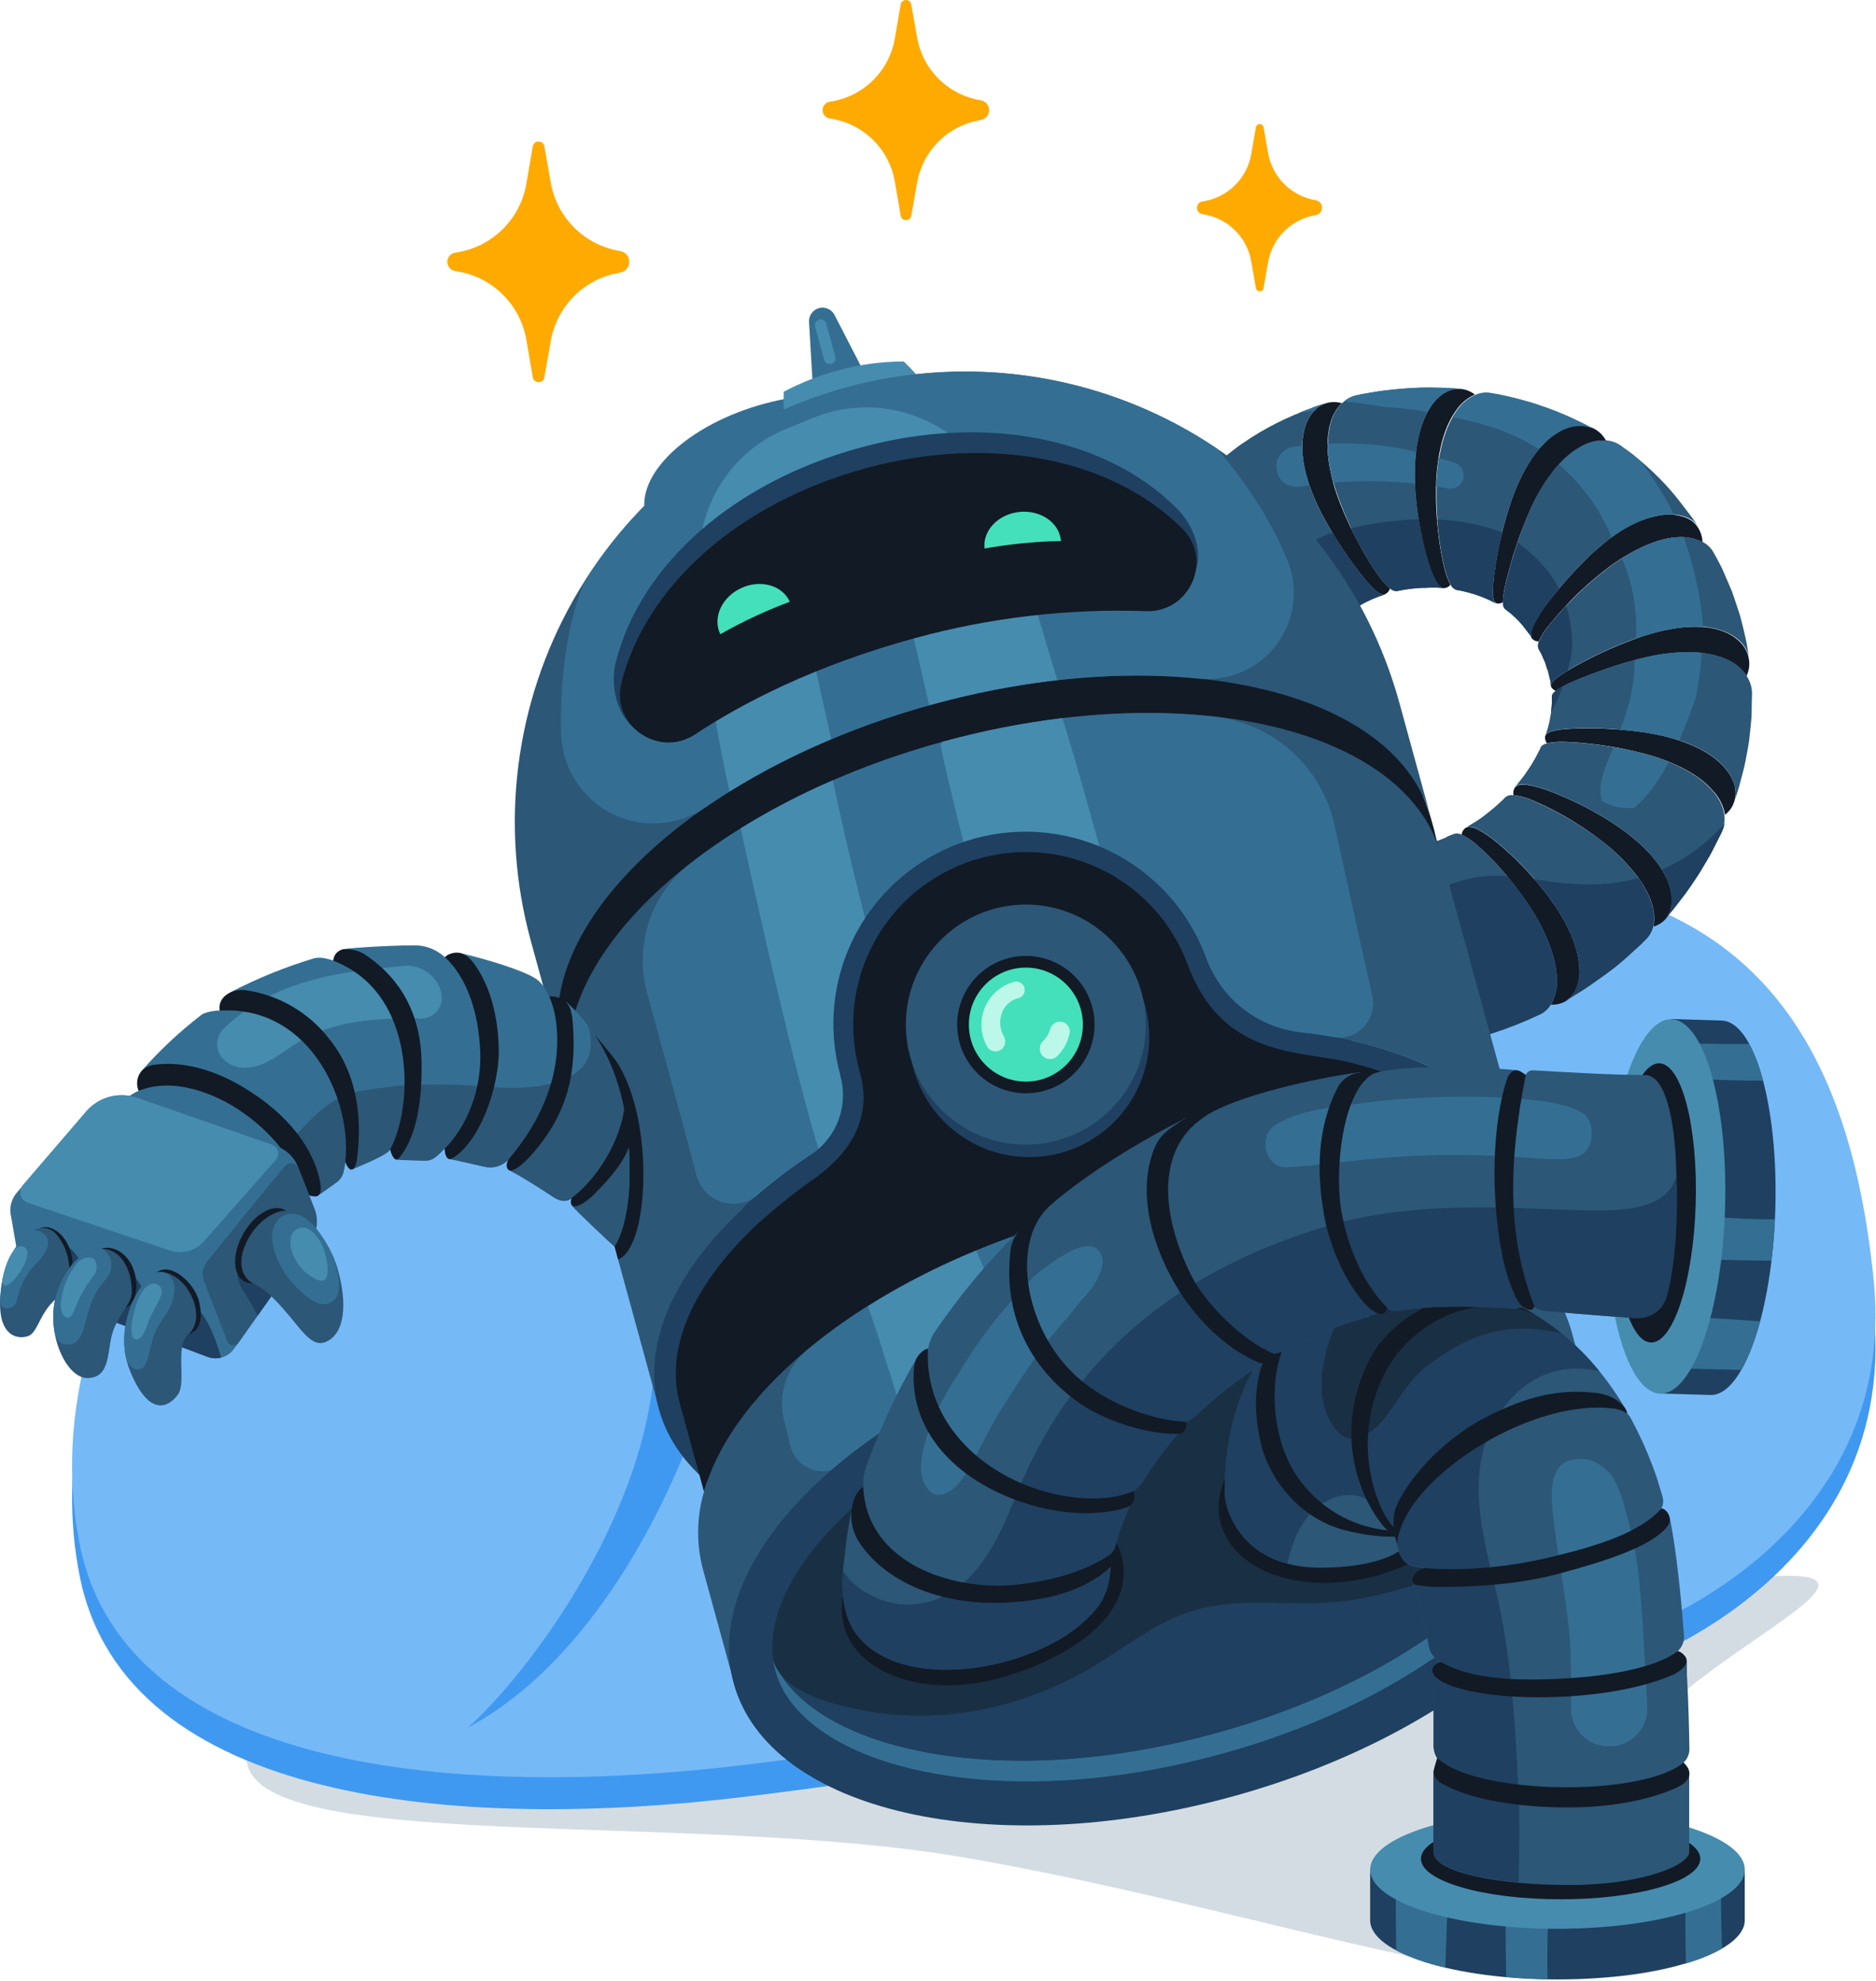 <svg width="411" height="434" viewBox="0 0 411 434" fill="none" xmlns="http://www.w3.org/2000/svg">
<path opacity="0.2" d="M54 385C54 363.316 346.64 349.872 381 346C438.42 339.529 332.5 375.5 362.5 396.5C383.9 411.48 392 433.5 343.5 433.5C316.537 433.5 263.312 415.943 211.5 407C150.3 396.437 54 406.683 54 385Z" fill="#285077"/>
<path d="M81.5 235C112.3 228.2 143 253.5 154.5 267C170.167 249.667 219.1 212.3 289.5 201.5C377.5 188 404.5 228 410.5 287.5C416.5 347 352.5 372 328 371.5C303.5 371 229 385.5 164.5 393.5C100 401.5 27.5 395 17.5 345.5C7.5 296 43 243.5 81.5 235Z" fill="#4099F1"/>
<path d="M81.5 228C112.3 221.2 143 246.5 154.5 260C170.167 242.667 219.1 205.3 289.5 194.5C377.5 181 404.5 221 410.5 280.5C416.5 340 352.5 365 328 364.5C303.5 364 229 378.5 164.5 386.5C100 394.5 27.5 388 17.5 338.5C7.5 289 43 236.5 81.5 228Z" fill="#76B9F7"/>
<path d="M159.5 275L134.5 263.5C162.1 305.5 119.167 363.833 102.5 378.5C140.9 358.1 162 294.833 159.5 275Z" fill="#4099F1"/>
<path d="M320.574 205.403C322.442 211.13 323.181 216.701 322.416 221.047C322.112 222.992 321.359 224.84 320.217 226.444C319.743 227.113 319.14 227.68 318.445 228.113C317.75 228.546 316.975 228.837 316.166 228.968C315.358 229.099 314.531 229.068 313.734 228.876C312.937 228.685 312.187 228.337 311.526 227.852C310.755 227.346 310.057 226.738 309.449 226.045C308.768 225.236 308.168 224.363 307.658 223.437C305.494 219.552 304.486 214.103 304.503 208.053C304.556 202.824 305.106 197.612 306.146 192.487C306.346 191.496 306.554 190.592 306.772 189.802C306.959 189.082 307.188 188.374 307.458 187.681C307.936 186.49 308.44 185.943 309.092 185.734C309.744 185.525 310.466 186.134 311.317 187.064C312.398 188.34 313.35 189.72 314.159 191.183C316.789 195.686 318.939 200.452 320.574 205.403Z" fill="#1F4060"/>
<path d="M316.306 206.602C317.299 210.298 317.661 214.136 317.375 217.953C317.01 220.968 315.871 222.994 314.272 223.28C312.673 223.567 310.952 221.864 309.727 219.091C308.329 215.53 307.556 211.755 307.441 207.931C307.214 204.145 307.325 200.347 307.771 196.58C308.154 193.625 308.692 191.774 309.509 191.678C310.326 191.583 311.422 193.139 312.656 195.85C314.204 199.313 315.426 202.912 316.306 206.602Z" fill="#121A26"/>
<path d="M346.022 212.251C346.022 211.747 345.961 211.234 345.892 210.704C345.822 210.174 345.718 209.635 345.596 209.088C345.474 208.54 345.327 207.984 345.153 207.419C344.88 206.533 344.561 205.663 344.197 204.811C343.82 203.931 343.394 203.044 342.919 202.152C342.754 201.856 342.598 201.552 342.424 201.283C341.92 200.379 341.363 199.475 340.755 198.571C340.346 197.963 339.886 197.354 339.486 196.754L338.817 195.885C335.637 191.723 331.999 187.933 327.97 184.587C326.676 183.502 325.278 182.547 323.798 181.736C322.625 181.145 321.738 181.04 321.095 181.379C320.848 181.553 320.643 181.778 320.492 182.039C320.342 182.3 320.251 182.591 320.226 182.892C321.558 183.53 322.781 184.375 323.85 185.395C324.12 185.638 324.406 185.899 324.719 186.16C325.51 186.89 326.353 187.724 327.24 188.654C327.813 189.254 328.396 189.888 328.978 190.566C331.191 193.07 333.224 195.728 335.062 198.519C336.922 201.302 338.453 204.292 339.625 207.428C339.929 208.297 340.19 209.166 340.399 209.948C340.714 211.153 340.926 212.383 341.033 213.624C341.033 214.059 341.085 214.494 341.085 214.893C341.122 216.718 340.669 218.519 339.773 220.108C340.869 220.171 341.962 219.927 342.928 219.404C344.019 218.761 344.866 217.773 345.335 216.597C345.892 215.22 346.127 213.733 346.022 212.251Z" fill="#121A26"/>
<path d="M365.586 193.469C365.406 192.986 365.201 192.513 364.969 192.052C364.726 191.574 364.456 191.096 364.152 190.609C363.848 190.123 363.526 189.653 363.178 189.167C362.635 188.425 362.055 187.712 361.44 187.029C360.788 186.325 360.093 185.621 359.346 184.934L358.572 184.256C357.79 183.569 356.964 182.909 356.086 182.257C355.513 181.822 354.913 181.388 354.296 180.971L353.357 180.345C348.99 177.504 344.327 175.147 339.451 173.314C337.879 172.7 336.248 172.249 334.584 171.966C334.051 171.879 333.508 171.879 332.976 171.966C332.574 172.009 332.201 172.194 331.924 172.488C331.748 172.737 331.626 173.021 331.568 173.321C331.51 173.62 331.515 173.929 331.585 174.226C333.045 174.381 334.472 174.768 335.809 175.373L336.887 175.834C337.895 176.277 338.973 176.79 340.094 177.372C340.824 177.746 341.589 178.163 342.371 178.598C345.283 180.23 348.074 182.069 350.724 184.099C353.402 186.128 355.834 188.461 357.972 191.053C358.546 191.765 359.067 192.478 359.546 193.191C360.239 194.219 360.836 195.311 361.327 196.45C361.501 196.841 361.649 197.232 361.779 197.615C362.422 199.331 362.594 201.189 362.275 202.995C363.326 202.686 364.267 202.083 364.986 201.256C366.594 199.388 366.707 196.467 365.586 193.469Z" fill="#121A26"/>
<path d="M377.649 167.986C377.301 167.602 376.933 167.236 376.546 166.891C376.135 166.521 375.706 166.173 375.259 165.848C374.79 165.509 374.303 165.187 373.79 164.875C372.993 164.393 372.169 163.958 371.322 163.571C370.423 163.154 369.504 162.783 368.567 162.458L367.594 162.137C366.603 161.824 365.577 161.537 364.517 161.268C363.813 161.103 363.091 160.946 362.353 160.807L361.249 160.607C356.105 159.798 350.897 159.46 345.691 159.599C341.528 159.729 338.99 160.086 338.521 161.268C338.474 161.542 338.483 161.822 338.548 162.092C338.612 162.363 338.73 162.617 338.895 162.841C340.304 162.559 341.745 162.463 343.179 162.554L344.335 162.606C345.413 162.658 346.612 162.754 347.89 162.893C348.716 162.98 349.559 163.076 350.454 163.197C353.758 163.623 357.03 164.264 360.249 165.118C363.5 165.956 366.637 167.185 369.593 168.777C370.384 169.22 371.148 169.698 371.852 170.185C372.871 170.896 373.82 171.702 374.686 172.593C374.981 172.897 375.268 173.218 375.555 173.54C376.794 174.945 377.611 176.671 377.91 178.52C378.833 177.822 379.524 176.862 379.892 175.765C380.33 174.501 380.351 173.131 379.953 171.854C379.478 170.411 378.691 169.091 377.649 167.986Z" fill="#121A26"/>
<path d="M377.615 138.366C377.127 138.173 376.628 138.011 376.12 137.879C375.588 137.737 375.048 137.624 374.504 137.54C373.947 137.453 373.374 137.383 372.765 137.349C371.833 137.301 370.899 137.301 369.967 137.349C369.002 137.401 368.011 137.505 367.003 137.662L365.986 137.827C364.96 138.009 363.917 138.244 362.866 138.513C362.162 138.705 361.458 138.904 360.736 139.122L359.667 139.469C354.742 141.159 349.975 143.279 345.422 145.805C343.963 146.574 342.56 147.445 341.224 148.413C340.294 149.152 339.669 149.777 339.79 150.325C339.836 150.539 339.952 150.732 340.12 150.872C340.315 151.081 340.544 151.255 340.798 151.385C341.971 150.6 343.216 149.93 344.518 149.386L345.57 148.934C346.569 148.517 347.673 148.065 348.873 147.622L351.315 146.753C354.439 145.621 357.633 144.689 360.876 143.963C364.151 143.203 367.509 142.853 370.871 142.92C371.744 142.948 372.614 143.026 373.478 143.154C374.715 143.324 375.932 143.615 377.111 144.024C377.52 144.171 377.919 144.337 378.302 144.51C380.074 145.246 381.586 146.493 382.647 148.091C382.891 147.534 383.069 146.951 383.178 146.353C383.26 145.759 383.26 145.156 383.178 144.562C382.973 143.192 382.369 141.913 381.439 140.886C380.365 139.776 379.059 138.915 377.615 138.366Z" fill="#121A26"/>
<path d="M364.673 112.77C364.163 112.814 363.655 112.887 363.152 112.987C362.639 113.091 362.109 113.222 361.553 113.378C360.984 113.529 360.424 113.712 359.875 113.926C359 114.25 358.147 114.631 357.32 115.064C356.451 115.507 355.582 116.003 354.756 116.559L353.887 117.133C353.018 117.724 352.149 118.367 351.341 119.053C350.776 119.514 350.219 119.992 349.663 120.488L348.794 121.244C345.028 124.837 341.568 128.738 338.451 132.908C337.436 134.264 336.563 135.72 335.844 137.253C335.348 138.427 335.27 139.296 335.592 139.861C335.775 140.08 336.005 140.254 336.266 140.37C336.527 140.486 336.81 140.541 337.095 140.53C337.696 139.215 338.48 137.992 339.425 136.897L340.155 136.028C340.876 135.159 341.615 134.29 342.484 133.351C343.04 132.742 343.631 132.117 344.222 131.482C346.554 129.095 349.052 126.876 351.697 124.842C354.335 122.777 357.206 121.027 360.249 119.627C361.119 119.262 361.909 118.941 362.726 118.671C363.905 118.259 365.122 117.968 366.359 117.802C366.785 117.75 367.229 117.715 367.62 117.698C369.474 117.567 371.33 117.939 372.991 118.775C372.952 117.636 372.607 116.528 371.991 115.568C371.637 115.03 371.2 114.552 370.696 114.152C370.161 113.781 369.576 113.488 368.958 113.282C367.583 112.808 366.122 112.633 364.673 112.77Z" fill="#121A26"/>
<path d="M341.129 94.857C340.685 95.124 340.256 95.415 339.842 95.726C339.425 96.065 338.973 96.43 338.599 96.821C338.226 97.212 337.791 97.638 337.4 98.09C336.795 98.786 336.232 99.518 335.714 100.28C335.166 101.08 334.653 101.932 334.158 102.818L333.671 103.687C333.193 104.609 332.741 105.582 332.315 106.581C332.037 107.251 331.759 107.937 331.498 108.633L331.116 109.693C329.439 114.634 328.226 119.72 327.492 124.886C327.234 126.522 327.092 128.175 327.066 129.831C327.057 130.336 327.121 130.839 327.257 131.326C327.282 131.49 327.342 131.646 327.432 131.785C327.522 131.925 327.64 132.044 327.779 132.134C327.979 132.239 328.21 132.27 328.43 132.221C328.714 132.185 328.99 132.103 329.247 131.978C329.316 130.561 329.525 129.155 329.873 127.78C329.96 127.423 330.056 127.05 330.143 126.667C330.412 125.607 330.716 124.46 331.064 123.243C331.29 122.452 331.533 121.626 331.811 120.774C332.798 117.587 333.988 114.466 335.375 111.431C336.755 108.372 338.507 105.494 340.59 102.862C341.172 102.158 341.763 101.497 342.371 100.889C343.25 99.993 344.22 99.192 345.265 98.499C345.631 98.264 345.996 98.046 346.369 97.847C348.02 96.871 349.922 96.409 351.836 96.517C351.543 95.987 351.184 95.496 350.767 95.057C350.35 94.638 349.876 94.281 349.359 93.996C348.161 93.313 346.774 93.036 345.405 93.205C343.868 93.408 342.403 93.974 341.129 94.857Z" fill="#121A26"/>
<path d="M313.325 89.268C313.038 89.704 312.777 90.157 312.542 90.624C312.299 91.102 312.073 91.606 311.865 92.127C311.656 92.649 311.465 93.196 311.282 93.761C311.012 94.644 310.789 95.54 310.613 96.447C310.422 97.385 310.283 98.359 310.178 99.367C310.178 99.706 310.109 100.054 310.083 100.401C310.005 101.436 309.961 102.505 309.961 103.591C309.961 104.321 309.961 105.06 309.961 105.807L310.013 106.929C310.339 112.14 311.213 117.302 312.621 122.33C313.785 126.267 314.924 128.761 316.271 128.866C316.559 128.858 316.842 128.789 317.1 128.661C317.358 128.533 317.586 128.351 317.766 128.127C317.106 126.834 316.627 125.456 316.341 124.033C316.254 123.677 316.176 123.303 316.089 122.912C315.863 121.852 315.645 120.67 315.454 119.435C315.333 118.566 315.211 117.758 315.106 116.828C314.703 113.515 314.532 110.178 314.594 106.842C314.628 103.492 315.057 100.157 315.871 96.907C316.106 96.038 316.375 95.169 316.671 94.378C317.1 93.213 317.636 92.09 318.27 91.023C318.496 90.658 318.722 90.302 318.966 89.963C319.988 88.419 321.429 87.198 323.12 86.443C322.229 85.743 321.154 85.314 320.026 85.209C318.731 85.118 317.441 85.441 316.341 86.13C315.122 86.947 314.093 88.017 313.325 89.268Z" fill="#121A26"/>
<path d="M285.625 94.718C285.52 95.232 285.441 95.751 285.391 96.273C285.338 96.812 285.312 97.368 285.312 97.933C285.312 98.498 285.312 99.081 285.391 99.672C285.473 100.597 285.606 101.516 285.79 102.427C285.99 103.374 286.234 104.339 286.538 105.312L286.851 106.286C287.19 107.277 287.572 108.267 288.007 109.267C288.293 109.936 288.598 110.605 288.928 111.283L289.423 112.291C291.839 116.911 294.657 121.309 297.845 125.433C298.83 126.766 299.927 128.013 301.122 129.161C301.991 129.978 302.817 130.396 303.434 130.196C303.689 130.077 303.917 129.906 304.101 129.693C304.285 129.481 304.422 129.231 304.503 128.962C303.427 128 302.485 126.898 301.704 125.685L301.052 124.729C300.461 123.86 299.827 122.808 299.175 121.704C298.758 120.992 298.306 120.244 297.906 119.462C296.29 116.543 294.867 113.52 293.647 110.414C292.387 107.305 291.512 104.053 291.04 100.732C290.929 99.867 290.862 98.996 290.84 98.125C290.803 96.88 290.885 95.634 291.083 94.405C291.153 93.979 291.24 93.535 291.344 93.162C291.744 91.339 292.648 89.665 293.952 88.329C292.851 88.003 291.68 88.003 290.579 88.329C288.085 89.068 286.268 91.476 285.625 94.718Z" fill="#121A26"/>
<path d="M382.647 140.808C382.413 139.704 382.109 138.426 381.778 137.062C381.604 136.384 381.448 135.671 381.24 134.967C381.031 134.263 380.788 133.559 380.553 132.855C380.318 132.151 380.083 131.439 379.849 130.752C379.727 130.404 379.606 130.057 379.493 129.718C379.38 129.379 379.223 129.066 379.093 128.753C378.545 127.484 378.032 126.311 377.598 125.276C377.163 124.242 376.729 123.477 376.442 122.912C376.155 122.347 375.972 122.043 375.972 122.043L375.486 121.174C374.949 120.145 374.112 119.302 373.087 118.758C371.426 117.921 369.57 117.549 367.716 117.68C367.307 117.68 366.847 117.732 366.455 117.784C365.218 117.95 364.001 118.242 362.823 118.653C362.006 118.923 361.18 119.244 360.345 119.61C357.302 121.009 354.431 122.759 351.793 124.824C349.148 126.859 346.65 129.078 344.318 131.465C343.693 132.099 343.102 132.725 342.58 133.333C341.711 134.281 340.972 135.158 340.251 136.01L339.521 136.879C338.576 137.974 337.792 139.197 337.192 140.512C337.066 140.759 336.991 141.028 336.97 141.304C336.949 141.58 336.983 141.857 337.07 142.12L337.252 142.468L337.443 142.807C337.615 143.083 337.76 143.374 337.878 143.676C338.034 144.05 338.217 144.476 338.426 144.928L338.582 145.275L338.686 145.64L338.921 146.362L339.182 147.083C339.251 147.326 339.286 147.57 339.347 147.796C339.443 148.248 339.564 148.665 339.66 149.039C339.738 149.777 339.825 150.264 339.825 150.264C339.703 149.717 340.329 149.091 341.259 148.352C342.595 147.384 343.998 146.513 345.457 145.745C350.01 143.218 354.777 141.098 359.702 139.409L360.771 139.061C361.493 138.844 362.197 138.644 362.901 138.453C363.952 138.183 364.995 137.948 366.021 137.766L367.038 137.601C368.046 137.444 369.037 137.34 370.002 137.288C370.934 137.24 371.868 137.24 372.8 137.288C373.409 137.288 373.982 137.392 374.538 137.479C375.083 137.564 375.622 137.677 376.155 137.818C376.663 137.95 377.162 138.113 377.65 138.305C379.104 138.839 380.424 139.684 381.518 140.782C382.446 141.813 383.05 143.095 383.256 144.467C383.256 144.467 382.986 143.042 382.647 140.808Z" fill="#2C5777"/>
<path d="M331.82 120.861C331.551 121.73 331.299 122.547 331.073 123.338C330.725 124.546 330.421 125.702 330.151 126.754C330.065 127.145 329.969 127.519 329.882 127.875C329.534 129.247 329.324 130.65 329.256 132.064C329.228 132.316 329.256 132.571 329.337 132.812C329.418 133.052 329.551 133.271 329.726 133.455L330.004 133.664C331.027 134.424 331.979 135.276 332.846 136.21C333.002 136.393 333.167 136.566 333.324 136.74L333.558 137.01C333.654 137.123 333.741 137.244 333.828 137.366L334.793 138.626C335.033 138.896 335.248 139.187 335.436 139.495L335.653 139.834C335.332 139.27 335.41 138.4 335.905 137.227C336.624 135.693 337.498 134.237 338.513 132.881C341.629 128.712 345.089 124.811 348.855 121.217L349.724 120.461C350.281 119.966 350.837 119.488 351.402 119.027C352.271 118.341 353.14 117.697 353.949 117.106L354.818 116.533C355.687 115.977 356.556 115.481 357.382 115.038C358.208 114.604 359.062 114.224 359.937 113.899C360.485 113.686 361.045 113.503 361.614 113.352C362.17 113.195 362.701 113.065 363.214 112.961C363.716 112.86 364.224 112.788 364.735 112.743C366.198 112.576 367.681 112.727 369.08 113.187C369.698 113.392 370.283 113.685 370.818 114.056C371.322 114.457 371.759 114.935 372.113 115.472L371.575 114.664C371.123 113.954 370.633 113.269 370.106 112.613L367.959 109.814L367.351 109.032L366.629 108.163C366.134 107.607 365.63 107.033 365.117 106.425C363.219 104.368 361.187 102.44 359.033 100.654L357.842 99.654L356.886 98.933L356.017 98.316L355.148 97.672C354.16 96.963 352.99 96.55 351.776 96.482C349.866 96.383 347.968 96.845 346.317 97.812C345.944 98.011 345.579 98.229 345.214 98.472C344.168 99.162 343.198 99.96 342.319 100.854C341.711 101.462 341.12 102.123 340.538 102.827C338.455 105.459 336.703 108.337 335.323 111.396C333.952 114.472 332.782 117.634 331.82 120.861Z" fill="#2C5777"/>
<path d="M315.185 116.837C315.289 117.706 315.411 118.575 315.532 119.444C315.724 120.713 315.941 121.895 316.167 122.921C316.254 123.312 316.332 123.686 316.419 124.042C316.705 125.465 317.185 126.843 317.844 128.136C317.967 128.398 318.143 128.633 318.359 128.826C318.576 129.019 318.829 129.165 319.105 129.257L319.496 129.318L319.895 129.387L320.921 129.622C321.356 129.7 321.79 129.857 322.346 129.996C322.903 130.135 323.381 130.326 323.911 130.5C325.242 130.966 326.531 131.548 327.761 132.238C327.622 132.147 327.504 132.029 327.414 131.889C327.325 131.75 327.265 131.593 327.24 131.43C327.104 130.943 327.039 130.44 327.048 129.935C327.074 128.278 327.217 126.626 327.474 124.989C328.208 119.824 329.422 114.738 331.099 109.797L331.481 108.736C331.742 108.041 332.02 107.355 332.298 106.685C332.724 105.686 333.167 104.712 333.654 103.791L334.141 102.922C334.636 102.053 335.149 101.184 335.697 100.384C336.215 99.621 336.778 98.89 337.383 98.194C337.774 97.742 338.173 97.325 338.582 96.925C338.99 96.525 339.408 96.169 339.825 95.83C340.239 95.518 340.668 95.228 341.111 94.961C342.386 94.113 343.841 93.577 345.361 93.396C346.73 93.227 348.117 93.504 349.316 94.187L348.447 93.683C347.873 93.362 347.056 92.909 346.048 92.44C343.63 91.243 341.143 90.192 338.599 89.294C337.226 88.816 335.853 88.338 334.558 87.99C333.263 87.642 332.046 87.278 331.003 87.06L328.483 86.495L327.527 86.321L326.605 86.165C325.468 85.962 324.297 86.104 323.242 86.573C321.551 87.329 320.11 88.55 319.087 90.094C318.844 90.433 318.618 90.789 318.392 91.154C317.757 92.221 317.222 93.344 316.793 94.509C316.497 95.3 316.228 96.151 315.993 97.038C315.178 100.288 314.75 103.622 314.715 106.972C314.645 110.267 314.802 113.563 315.185 116.837Z" fill="#2C5777"/>
<path d="M297.906 119.462C298.332 120.244 298.776 120.992 299.175 121.704C299.827 122.808 300.462 123.825 301.053 124.729L301.704 125.685C302.486 126.898 303.427 128.001 304.503 128.962V128.91C304.715 129.118 304.968 129.278 305.247 129.38C305.526 129.482 305.824 129.523 306.12 129.501L306.467 129.414C306.602 129.378 306.738 129.352 306.876 129.336L307.98 129.153C308.849 129.005 310.126 128.875 311.378 128.797C311.995 128.797 312.621 128.797 313.203 128.736H314.794L316.323 128.84C314.976 128.736 313.838 126.233 312.673 122.304C311.265 117.276 310.391 112.114 310.065 106.903L310.013 105.782C310.013 105.034 309.97 104.296 310.013 103.566C310.013 102.479 310.013 101.41 310.135 100.376C310.135 100.028 310.196 99.68 310.231 99.341C310.335 98.333 310.474 97.36 310.665 96.421C310.841 95.515 311.065 94.618 311.335 93.736C311.517 93.171 311.708 92.623 311.917 92.102C312.125 91.58 312.351 91.076 312.595 90.598C312.829 90.131 313.09 89.679 313.377 89.242C314.169 87.987 315.225 86.919 316.471 86.113C317.571 85.424 318.861 85.102 320.156 85.192C320.156 85.192 318.757 85.07 316.68 84.966C315.628 84.966 314.411 84.905 313.099 84.897C311.787 84.888 310.404 84.94 309.014 85.027C306.233 85.183 303.46 85.505 301.391 85.826L298.888 86.252C298.28 86.348 297.941 86.435 297.941 86.435L297.124 86.609C295.98 86.86 294.935 87.44 294.117 88.277H294.03C292.726 89.613 291.823 91.287 291.422 93.11C291.318 93.51 291.231 93.927 291.162 94.353C290.963 95.582 290.882 96.828 290.919 98.073C290.941 98.945 291.007 99.815 291.118 100.68C291.59 104.001 292.466 107.253 293.726 110.362C294.918 113.484 296.314 116.524 297.906 119.462Z" fill="#2C5777"/>
<path d="M341.024 213.581C340.918 212.34 340.705 211.11 340.39 209.904C340.181 209.035 339.92 208.244 339.616 207.384C338.444 204.248 336.913 201.259 335.053 198.475C333.215 195.684 331.182 193.027 328.969 190.523C328.369 189.845 327.787 189.21 327.231 188.611C326.362 187.681 325.493 186.872 324.71 186.116C324.406 185.855 324.119 185.595 323.841 185.351C322.772 184.332 321.549 183.487 320.217 182.848C319.678 182.577 319.053 182.53 318.479 182.718L317.123 183.257C316.983 183.366 316.831 183.459 316.671 183.535L315.228 184.108C314.707 184.308 314.133 184.456 313.577 184.656C313.037 184.849 312.486 185.006 311.925 185.125C311.404 185.247 310.917 185.412 310.5 185.482L309.109 185.725C309.761 185.586 310.483 186.125 311.334 187.055C312.415 188.331 313.367 189.711 314.177 191.174C316.812 195.679 318.968 200.448 320.608 205.402C322.477 211.13 323.215 216.701 322.451 221.047C322.146 222.992 321.394 224.84 320.252 226.444C319.279 227.77 317.836 228.675 316.219 228.973L319.556 228.365C320.556 228.174 321.686 227.852 322.911 227.557C324.137 227.261 325.432 226.905 326.683 226.479C330.339 225.308 333.913 223.897 337.382 222.255C338.385 221.788 339.22 221.023 339.773 220.065C340.669 218.475 341.122 216.674 341.085 214.85C341.024 214.441 341.024 214.016 341.024 213.581Z" fill="#2C5777"/>
<path d="M342.293 178.598C341.511 178.163 340.755 177.729 340.016 177.373C338.895 176.79 337.817 176.278 336.809 175.834L335.731 175.374C334.395 174.771 332.973 174.384 331.516 174.226C331.21 174.169 330.895 174.18 330.595 174.26C330.294 174.339 330.015 174.485 329.778 174.687L329.447 175.017C329.351 175.132 329.246 175.239 329.135 175.339L328.265 176.13C327.561 176.825 326.527 177.616 325.484 178.459C324.441 179.302 323.346 180.006 322.494 180.484L321.495 181.119L321.104 181.336C321.747 180.997 322.633 181.101 323.807 181.692C325.287 182.504 326.685 183.458 327.979 184.543C332.007 187.89 335.646 191.68 338.825 195.842L339.495 196.711C339.938 197.311 340.364 197.919 340.764 198.527C341.343 199.431 341.899 200.335 342.432 201.239C342.606 201.535 342.763 201.839 342.928 202.108C343.409 203.001 343.835 203.887 344.205 204.768C344.57 205.62 344.889 206.49 345.161 207.375C345.335 207.955 345.483 208.511 345.605 209.044C345.726 209.592 345.822 210.13 345.9 210.661C345.979 211.191 346.013 211.704 346.031 212.208C346.116 213.672 345.869 215.137 345.309 216.493C344.84 217.669 343.993 218.657 342.902 219.3L343.71 218.839L345.779 217.553C347.517 216.519 349.69 214.945 351.863 213.39C354.035 211.834 356.069 210.07 357.538 208.688L359.337 207.054C359.763 206.654 359.998 206.411 359.998 206.411L360.676 205.733C361.435 204.946 361.964 203.966 362.205 202.899C362.52 201.099 362.349 199.248 361.71 197.537C361.571 197.154 361.423 196.763 361.258 196.372C360.765 195.233 360.169 194.142 359.476 193.113C358.998 192.4 358.477 191.687 357.903 190.975C355.762 188.386 353.33 186.052 350.654 184.021C347.998 182.02 345.204 180.208 342.293 178.598Z" fill="#2C5777"/>
<path d="M350.455 163.223C349.585 163.101 348.716 163.006 347.89 162.919C346.613 162.78 345.414 162.684 344.336 162.632L343.18 162.58C341.745 162.488 340.305 162.585 338.895 162.867C338.165 163.058 337.696 163.344 337.522 163.788C337.474 163.91 337.419 164.029 337.357 164.144L336.67 165.483C336.443 165.953 336.188 166.408 335.905 166.847C335.611 167.382 335.289 167.902 334.94 168.403L333.897 169.933L332.88 171.228C332.652 171.532 332.406 171.822 332.142 172.097L331.846 172.436C332.123 172.142 332.496 171.957 332.898 171.914C333.43 171.827 333.973 171.827 334.506 171.914C336.17 172.197 337.801 172.648 339.373 173.261C344.25 175.094 348.912 177.452 353.279 180.293L354.218 180.919C354.835 181.336 355.435 181.788 356.008 182.205C356.877 182.857 357.747 183.517 358.494 184.204L359.268 184.882C360.015 185.568 360.71 186.272 361.362 186.976C361.977 187.66 362.557 188.373 363.1 189.114C363.448 189.601 363.778 190.079 364.074 190.557C364.369 191.035 364.648 191.522 364.891 192C365.122 192.461 365.328 192.934 365.508 193.417C366.629 196.415 366.516 199.336 364.839 201.169L365.456 200.465C365.847 200.022 366.403 199.388 367.02 198.571L369.158 195.798C369.915 194.764 370.679 193.608 371.453 192.469C372.226 191.331 372.93 190.131 373.6 188.993C374.269 187.854 374.886 186.829 375.338 185.873C376.294 183.987 376.92 182.735 376.92 182.735C376.92 182.735 377.033 182.535 377.128 182.318C377.224 182.101 377.311 181.883 377.311 181.883C377.766 180.815 377.922 179.644 377.763 178.494C377.463 176.645 376.647 174.918 375.408 173.513C375.147 173.192 374.86 172.87 374.538 172.566C373.673 171.675 372.724 170.869 371.705 170.159C371.001 169.672 370.236 169.194 369.445 168.751C366.49 167.159 363.352 165.93 360.102 165.091C356.93 164.262 353.707 163.638 350.455 163.223Z" fill="#2C5777"/>
<path d="M351.315 146.701L348.873 147.57C347.673 148.022 346.569 148.439 345.57 148.882L344.518 149.334C343.216 149.878 341.971 150.548 340.798 151.333H340.851C340.26 151.768 339.981 152.202 339.981 152.585C339.99 152.683 339.99 152.782 339.981 152.88C339.981 152.88 339.981 153.384 339.981 154.149C339.966 154.589 339.925 155.027 339.86 155.461C339.86 155.705 339.86 155.957 339.799 156.209C339.738 156.461 339.695 156.722 339.651 156.991C339.577 157.512 339.475 158.028 339.347 158.538C339.208 159.034 339.086 159.503 338.991 159.903C338.895 160.303 338.73 160.642 338.66 160.876L338.539 161.241C339.008 160.059 341.546 159.703 345.709 159.573C350.915 159.434 356.122 159.771 361.267 160.581L362.371 160.781C363.109 160.92 363.831 161.076 364.535 161.241C365.595 161.485 366.621 161.771 367.611 162.11L368.585 162.432C369.521 162.756 370.441 163.127 371.34 163.545C372.187 163.932 373.011 164.367 373.808 164.848C374.321 165.161 374.808 165.483 375.277 165.822C375.724 166.147 376.153 166.495 376.563 166.865C376.951 167.21 377.319 167.575 377.667 167.96C378.703 169.075 379.481 170.404 379.944 171.853C380.343 173.13 380.321 174.501 379.884 175.765C379.884 175.765 379.997 175.426 380.205 174.826C380.414 174.226 380.718 173.383 381.014 172.323L381.97 168.698C382.335 167.377 382.543 165.891 382.839 164.44C382.96 163.71 383.108 162.988 383.204 162.258C383.299 161.528 383.36 160.807 383.438 160.103C383.56 158.703 383.751 157.417 383.751 156.279C383.751 154.01 383.83 152.506 383.83 152.506V152.054C383.83 151.837 383.83 151.611 383.83 151.611C383.758 150.372 383.362 149.173 382.682 148.135V148.039C381.621 146.441 380.108 145.194 378.336 144.458C377.954 144.284 377.554 144.119 377.146 143.971C375.966 143.563 374.749 143.272 373.513 143.102C372.649 142.974 371.778 142.896 370.905 142.868C367.543 142.801 364.186 143.151 360.91 143.911C357.656 144.635 354.451 145.567 351.315 146.701Z" fill="#2C5777"/>
<path d="M301.122 129.161C299.927 128.013 298.83 126.766 297.845 125.433C294.657 121.308 291.839 116.911 289.423 112.291L288.928 111.283C288.598 110.605 288.293 109.936 288.007 109.267C287.572 108.267 287.19 107.276 286.851 106.286L286.538 105.312C286.234 104.339 285.99 103.374 285.79 102.427C285.606 101.516 285.473 100.597 285.391 99.671C285.338 99.081 285.312 98.498 285.312 97.933C285.312 97.368 285.312 96.812 285.391 96.273C285.441 95.751 285.52 95.231 285.625 94.717C286.294 91.475 288.085 89.068 290.588 88.303L289.649 88.607C289.058 88.807 288.207 89.042 287.19 89.476C284.648 90.389 282.163 91.455 279.75 92.666C277.204 93.942 274.75 95.394 272.406 97.012C271.415 97.646 270.589 98.333 270.024 98.75L269.155 99.437L268.686 99.811L268.225 100.202C266.954 101.278 266.044 102.719 265.618 104.33C265.386 105.18 265.264 106.056 265.253 106.938C265.247 107.87 265.349 108.801 265.557 109.71C265.652 110.145 265.774 110.579 265.913 111.005C266.328 112.228 266.892 113.395 267.591 114.482C268.07 115.242 268.602 115.968 269.181 116.654C271.401 119.166 273.985 121.331 276.847 123.077C279.871 125.007 282.931 126.554 285.538 128.032L287.798 129.266L290.823 131.004L291.796 131.569L293.534 132.629L294.908 133.42C295.62 133.829 296.168 134.002 296.368 133.803L296.542 133.655C296.542 133.655 296.802 133.446 297.289 133.116C297.964 132.644 298.676 132.229 299.418 131.873C300.283 131.435 301.174 131.052 302.087 130.726C302.46 130.561 302.826 130.491 303.06 130.404L303.434 130.283C302.782 130.396 302.035 129.978 301.122 129.161Z" fill="#2C5777"/>
<path d="M318.696 101.401C317.531 101.019 316.384 100.671 315.22 100.341C314.894 102.404 314.703 104.485 314.646 106.573C315.515 106.712 316.332 106.859 317.166 107.025C317.72 107.14 318.295 107.09 318.82 106.882C319.345 106.673 319.798 106.315 320.121 105.851L320.174 105.79C320.423 105.419 320.584 104.995 320.643 104.551C320.702 104.107 320.659 103.656 320.516 103.232C320.373 102.808 320.135 102.422 319.819 102.104C319.504 101.787 319.119 101.546 318.696 101.401Z" fill="#346F93"/>
<path d="M292.109 105.738C297.403 105.325 302.721 105.325 308.015 105.738C308.684 105.791 309.344 105.851 310.005 105.921C310.005 105.869 310.005 105.817 310.005 105.773C310.005 105.026 309.961 104.287 310.005 103.557C310.005 102.47 310.005 101.401 310.127 100.367C310.127 100.019 310.187 99.672 310.222 99.333C310.222 99.203 310.222 99.081 310.222 98.95C303.881 97.482 297.368 96.897 290.866 97.212C290.866 97.49 290.866 97.76 290.866 98.081C290.889 98.953 290.955 99.823 291.066 100.689C291.288 102.396 291.636 104.084 292.109 105.738Z" fill="#346F93"/>
<path d="M286.85 106.286L286.538 105.312C286.234 104.339 285.99 103.374 285.79 102.427C285.606 101.516 285.473 100.597 285.39 99.671C285.338 99.081 285.312 98.498 285.312 97.933C285.312 97.838 285.312 97.751 285.312 97.655L283.409 97.89C282.773 97.973 282.163 98.196 281.623 98.543C281.083 98.89 280.627 99.353 280.287 99.897C279.948 100.441 279.732 101.054 279.657 101.691C279.582 102.328 279.65 102.974 279.854 103.583V103.704C280.185 104.684 280.854 105.513 281.741 106.043C282.628 106.574 283.676 106.771 284.695 106.599C285.39 106.486 286.095 106.381 286.799 106.294L286.85 106.286Z" fill="#346F93"/>
<path d="M338.651 145.675L338.886 146.397L339.147 147.118C339.216 147.361 339.251 147.605 339.312 147.831C339.407 148.282 339.529 148.7 339.625 149.073C339.703 149.812 339.79 150.299 339.79 150.299C339.668 149.751 340.294 149.126 341.224 148.387C341.94 147.856 342.686 147.365 343.458 146.918C343.86 145.402 344.174 143.864 344.396 142.312C344.533 139.073 344.091 135.835 343.093 132.751L342.545 133.333C341.676 134.281 340.937 135.158 340.216 136.01L339.486 136.879C338.541 137.974 337.757 139.197 337.156 140.512C337.031 140.759 336.956 141.028 336.935 141.304C336.914 141.58 336.948 141.858 337.035 142.12L337.217 142.468L337.409 142.807C337.58 143.083 337.725 143.374 337.843 143.676C338 144.05 338.182 144.476 338.391 144.928L338.547 145.275L338.651 145.675Z" fill="#1F4060"/>
<path d="M337.713 123.512C336.143 121.793 334.395 120.246 332.498 118.897C332.272 119.566 332.046 120.227 331.846 120.861C331.577 121.73 331.325 122.547 331.099 123.338C330.751 124.546 330.447 125.702 330.177 126.754C330.09 127.145 329.995 127.519 329.908 127.875C329.559 129.247 329.35 130.651 329.282 132.064C329.254 132.316 329.282 132.572 329.363 132.812C329.444 133.052 329.577 133.272 329.751 133.455L330.03 133.664C331.053 134.424 332.004 135.276 332.872 136.21C333.028 136.393 333.193 136.567 333.35 136.74L333.584 137.01C333.68 137.123 333.767 137.245 333.854 137.366L334.819 138.627C335.059 138.896 335.274 139.187 335.462 139.496L335.679 139.835C335.357 139.27 335.435 138.401 335.931 137.227C336.65 135.694 337.523 134.237 338.538 132.882C339.407 131.726 340.442 130.422 341.589 129.031C340.55 127.026 339.246 125.17 337.713 123.512Z" fill="#1F4060"/>
<path d="M327.257 131.413C327.121 130.926 327.056 130.423 327.065 129.918C327.091 128.261 327.234 126.609 327.491 124.972C327.848 122.6 328.361 119.758 329.099 116.689L328.821 116.524C326.175 115.566 323.446 114.853 320.669 114.395C318.757 114.095 316.83 113.904 314.897 113.821C314.976 114.856 315.071 115.873 315.184 116.837C315.297 117.802 315.41 118.576 315.532 119.445C315.723 120.714 315.94 121.896 316.166 122.921C316.253 123.312 316.332 123.686 316.418 124.042C316.705 125.466 317.184 126.843 317.844 128.136C317.967 128.399 318.142 128.633 318.359 128.826C318.575 129.019 318.829 129.166 319.104 129.257L319.495 129.318L319.895 129.388L320.921 129.622C321.355 129.701 321.79 129.857 322.346 129.996C322.902 130.135 323.38 130.326 323.911 130.5C325.242 130.966 326.53 131.548 327.761 132.238C327.623 132.144 327.507 132.022 327.42 131.879C327.334 131.737 327.278 131.578 327.257 131.413Z" fill="#1F4060"/>
<path d="M299.175 121.704C299.827 122.808 300.462 123.825 301.053 124.729L301.705 125.685C302.486 126.898 303.427 128 304.503 128.962V128.909C304.715 129.118 304.968 129.278 305.247 129.38C305.526 129.482 305.824 129.523 306.12 129.5L306.467 129.414C306.602 129.378 306.738 129.352 306.876 129.335L307.98 129.153C308.849 129.005 310.126 128.875 311.378 128.797C311.995 128.797 312.621 128.796 313.203 128.736H314.794L316.323 128.84C314.976 128.736 313.838 126.232 312.673 122.304C311.879 119.496 311.253 116.643 310.796 113.76C305.803 113.93 300.84 114.591 295.977 115.733C296.611 117.037 297.246 118.28 297.88 119.436C298.332 120.244 298.758 120.992 299.175 121.704Z" fill="#1F4060"/>
<path d="M340.364 209.905C340.155 209.036 339.894 208.245 339.59 207.384C338.419 204.248 336.887 201.259 335.027 198.476C333.542 196.206 331.92 194.029 330.169 191.957C325.296 191.556 320.403 192.437 315.976 194.512C317.799 198.013 319.337 201.654 320.573 205.403C322.442 211.13 323.181 216.701 322.416 221.047C322.112 222.992 321.359 224.84 320.217 226.445C319.244 227.77 317.801 228.675 316.184 228.974L319.522 228.365C320.521 228.174 321.651 227.852 322.877 227.557C324.102 227.261 325.397 226.905 326.649 226.479C330.304 225.308 333.878 223.897 337.348 222.255C338.351 221.788 339.185 221.023 339.738 220.065C340.634 218.475 341.087 216.674 341.05 214.85C341.05 214.442 341.05 213.981 340.998 213.581C340.892 212.34 340.679 211.11 340.364 209.905Z" fill="#1F4060"/>
<path d="M361.249 196.415C360.756 195.277 360.16 194.186 359.467 193.156C359.293 192.895 359.111 192.643 358.928 192.383C351.593 194.416 344.257 193.93 336.791 192.722L336.209 192.635C337.078 193.652 337.947 194.712 338.816 195.833L339.486 196.702C339.929 197.302 340.355 197.91 340.755 198.519C341.334 199.423 341.89 200.327 342.423 201.23C342.597 201.526 342.754 201.83 342.919 202.1C343.4 202.992 343.825 203.878 344.196 204.759C344.561 205.611 344.88 206.481 345.152 207.367C345.326 207.946 345.474 208.502 345.596 209.035C345.717 209.583 345.813 210.122 345.891 210.652C345.97 211.182 346.004 211.695 346.022 212.199C346.107 213.663 345.86 215.128 345.3 216.484C344.831 217.66 343.984 218.648 342.893 219.291L343.701 218.831L345.77 217.544C347.508 216.51 349.681 214.937 351.853 213.381C354.026 211.825 356.06 210.061 357.529 208.679L359.328 207.045C359.754 206.645 359.989 206.402 359.989 206.402L360.667 205.724C361.426 204.937 361.955 203.957 362.196 202.891C362.511 201.091 362.34 199.24 361.701 197.528C361.562 197.189 361.414 196.806 361.249 196.415Z" fill="#1F4060"/>
<path d="M364.1 190.531L364.152 190.61C364.456 191.096 364.726 191.574 364.969 192.052C365.201 192.513 365.407 192.986 365.586 193.469C366.707 196.468 366.594 199.388 364.917 201.222L365.534 200.518C365.925 200.075 366.481 199.44 367.098 198.623L369.236 195.851C369.993 194.808 370.758 193.66 371.531 192.522C372.305 191.383 373.009 190.184 373.678 189.045C374.347 187.907 374.964 186.881 375.416 185.925C376.372 184.039 376.998 182.787 376.998 182.787C376.998 182.787 377.111 182.587 377.206 182.37C377.302 182.153 377.389 181.936 377.389 181.936C377.591 181.463 377.731 180.967 377.806 180.458C374.011 184.759 369.337 188.194 364.1 190.531Z" fill="#1F4060"/>
<path d="M340.798 151.36H340.851C340.26 151.794 339.982 152.229 339.982 152.611C339.99 152.709 339.99 152.808 339.982 152.907C339.982 152.907 339.982 153.411 339.982 154.176C339.966 154.615 339.925 155.053 339.86 155.488C339.86 155.723 339.86 155.966 339.799 156.209C340.785 154.332 341.641 152.389 342.363 150.395C341.822 150.683 341.299 151.006 340.798 151.36Z" fill="#1F4060"/>
<path d="M291.796 131.482L293.535 132.542L294.908 133.333C295.621 133.742 296.168 133.916 296.368 133.716L296.542 133.568C296.542 133.568 296.803 133.359 297.289 133.029C297.964 132.558 298.676 132.142 299.419 131.786C300.283 131.349 301.174 130.966 302.087 130.639C302.461 130.474 302.826 130.404 303.06 130.318L303.434 130.196C302.817 130.396 302.035 129.978 301.122 129.161C299.927 128.013 298.831 126.766 297.846 125.433C295.716 122.647 293.743 119.746 291.935 116.741L290.727 117.072C289.98 117.428 289.241 117.793 288.511 118.193C285.843 119.636 281.28 121.67 279.394 124.52C281.541 125.772 283.644 126.884 285.538 127.919L287.798 129.153L290.823 130.891L291.796 131.482Z" fill="#1F4060"/>
<path d="M369.262 118.784C369.141 118.41 368.993 118.037 368.854 117.672C368.48 117.672 368.106 117.672 367.715 117.672C367.324 117.672 366.846 117.724 366.455 117.776C365.218 117.942 364.001 118.233 362.822 118.645C362.005 118.914 361.179 119.236 360.345 119.601C358.612 120.389 356.941 121.307 355.347 122.348C357.74 127.882 358.783 133.905 358.389 139.922C358.815 139.774 359.259 139.617 359.667 139.478L360.736 139.131C361.457 138.913 362.161 138.713 362.865 138.522C363.917 138.253 364.96 138.018 365.986 137.836L367.002 137.671C368.011 137.514 369.002 137.41 369.966 137.358C370.899 137.31 371.833 137.31 372.765 137.358H373.13C372.599 131.033 371.3 124.796 369.262 118.784Z" fill="#346F93"/>
<path d="M359.554 101.219L359.041 100.784L357.851 99.785L356.894 99.063L356.025 98.446L355.156 97.803C354.168 97.094 352.998 96.681 351.784 96.612C349.874 96.513 347.976 96.975 346.326 97.942C345.952 98.142 345.587 98.359 345.222 98.602C344.176 99.292 343.206 100.09 342.328 100.984C342.067 101.245 341.806 101.523 341.554 101.801C346.603 106.115 350.551 111.57 353.07 117.715C353.34 117.515 353.6 117.315 353.87 117.133L354.739 116.559C355.608 116.003 356.477 115.507 357.303 115.064C358.13 114.63 358.983 114.25 359.858 113.925C360.407 113.712 360.967 113.529 361.536 113.378C362.092 113.221 362.622 113.091 363.135 112.987C363.637 112.886 364.145 112.814 364.656 112.769C365.353 112.709 366.054 112.709 366.751 112.769C364.742 108.69 362.331 104.82 359.554 101.219Z" fill="#346F93"/>
<path d="M335.74 97.559L337.148 98.428C337.235 98.324 337.313 98.211 337.4 98.116C337.791 97.664 338.191 97.246 338.599 96.847C339.008 96.447 339.425 96.091 339.842 95.752C340.256 95.44 340.685 95.15 341.128 94.882C342.403 94.035 343.859 93.499 345.378 93.318C346.747 93.148 348.135 93.426 349.333 94.109L348.464 93.605C347.89 93.283 347.073 92.831 346.065 92.362C343.648 91.165 341.16 90.114 338.616 89.216C337.243 88.738 335.87 88.26 334.575 87.912C333.28 87.564 332.063 87.199 331.02 86.982L328.5 86.417L327.544 86.243L326.622 86.087C325.485 85.883 324.314 86.026 323.259 86.495C321.568 87.251 320.127 88.472 319.104 90.015C318.861 90.354 318.635 90.71 318.409 91.076C318.348 91.171 318.296 91.284 318.244 91.38C324.302 92.614 330.307 94.317 335.74 97.559Z" fill="#346F93"/>
<path d="M312.725 90.285C312.916 89.937 313.116 89.59 313.325 89.268C314.117 88.013 315.173 86.945 316.419 86.139C317.519 85.45 318.809 85.127 320.104 85.218C320.104 85.218 318.705 85.096 316.627 84.992C315.576 84.992 314.359 84.931 313.047 84.922C311.734 84.914 310.352 84.966 308.962 85.053C306.181 85.209 303.408 85.531 301.339 85.852L298.836 86.278C298.228 86.374 297.889 86.461 297.889 86.461L297.072 86.635C296.105 86.858 295.209 87.318 294.464 87.973C297.524 88.208 300.548 88.694 303.504 89.181C306.599 89.339 309.68 89.708 312.725 90.285Z" fill="#346F93"/>
<path d="M356.338 177.051C356.868 177.091 357.399 177.091 357.929 177.051C361.136 174.444 363.578 170.767 365.577 166.96C363.838 166.26 362.059 165.662 360.249 165.17C358.01 164.569 355.741 164.082 353.453 163.71C352.001 167.543 349.776 171.532 350.984 175.495C352.611 176.453 354.452 176.988 356.338 177.051Z" fill="#346F93"/>
<path d="M367.594 162.137L367.837 162.215C368.063 161.719 368.281 161.233 368.489 160.746C369.654 158.051 370.688 155.288 371.627 152.498C371.992 150.368 372.313 148.23 372.557 146.066C372.67 145.049 372.757 144.032 372.844 143.024C372.209 142.946 371.566 142.885 370.888 142.868C367.526 142.801 364.169 143.151 360.893 143.911C359.946 144.119 359.015 144.345 358.112 144.58C358.106 146.984 357.874 149.382 357.416 151.742C356.841 154.523 356.02 157.248 354.965 159.885C356.973 160.042 359.076 160.276 361.249 160.633L362.353 160.833C363.092 160.972 363.813 161.128 364.517 161.293C365.578 161.554 366.603 161.824 367.594 162.137Z" fill="#346F93"/>
<path d="M287.929 90.007C288.645 89.202 289.563 88.602 290.588 88.269L289.649 88.573C289.058 88.773 288.207 89.007 287.19 89.442C286.408 89.72 285.521 90.059 284.583 90.441C285.695 90.285 286.807 90.111 287.929 90.007Z" fill="#346F93"/>
<path d="M232.247 256.371C284.799 241.984 321.161 207.525 313.462 179.404C305.764 151.282 256.921 140.148 204.368 154.535C151.816 168.921 115.454 203.381 123.153 231.502C130.851 259.623 179.694 270.757 232.247 256.371Z" fill="#1F4060"/>
<path d="M233.498 260.92C286.05 246.533 322.412 212.074 314.713 183.953C304.459 138.139 254.788 138.672 202.236 153.058C149.683 167.445 111.616 200.578 124.404 236.051C132.102 264.173 180.945 275.307 233.498 260.92Z" fill="#121A26"/>
<path d="M206.629 162.476C154.081 176.868 117.725 211.33 125.425 239.455L144.381 308.691C140.209 293.446 148.988 276.341 166.275 261.575C180.868 249.103 201.527 238.308 225.594 231.72C249.66 225.132 272.927 223.898 291.839 227.192C314.237 231.085 330.507 241.332 334.679 256.577L315.723 187.342C307.997 159.216 259.177 148.091 206.629 162.476Z" fill="#2C5777"/>
<path d="M292.353 180.676C290.97 174.45 287.669 168.815 282.915 164.565C278.161 160.314 272.193 157.662 265.852 156.983C248.348 155.062 227.793 156.722 206.638 162.511C184.614 168.542 165.441 178.094 151.161 189.237C146.978 192.499 143.854 196.926 142.183 201.96C140.511 206.994 140.366 212.411 141.765 217.527C144.981 229.269 149.405 245.34 152.595 257.508C152.956 258.883 153.663 260.143 154.647 261.169C155.632 262.196 156.861 262.954 158.221 263.372C159.58 263.791 161.023 263.856 162.414 263.561C163.805 263.266 165.098 262.622 166.171 261.688L166.284 261.592C180.877 249.12 201.536 238.326 225.603 231.738C249.669 225.149 272.936 223.915 291.848 227.209H291.97C293.183 227.436 294.433 227.36 295.609 226.987C296.785 226.614 297.851 225.956 298.711 225.072C299.571 224.187 300.199 223.104 300.54 221.918C300.88 220.732 300.922 219.481 300.662 218.275C298.324 207.749 294.96 192.591 292.353 180.676Z" fill="#346F93"/>
<path d="M232.747 157.339C223.926 158.408 215.197 160.125 206.629 162.476C205.76 162.71 206.846 162.945 206.021 163.188C211.114 186.585 217.919 209.539 224.403 232.589C225.42 232.293 224.559 231.998 225.594 231.72C234.568 229.247 243.722 227.48 252.971 226.435C245.28 203.716 239.9 180.249 232.747 157.339Z" fill="#468CAF"/>
<path d="M182.467 170.958C175.479 173.968 168.722 177.489 162.251 181.492C165.25 195.094 174.419 236.57 179.712 252.91C186.465 248.425 192.149 244.296 200.371 240.663C193.748 217.605 187.343 194.416 182.467 170.958Z" fill="#468CAF"/>
<path d="M264.236 209.844L264.079 209.435C260.247 199.295 252.653 191.023 242.876 186.341C233.098 181.659 221.892 180.928 211.59 184.3C201.287 187.671 192.682 194.887 187.565 204.443C182.448 214 181.213 225.161 184.118 235.605V235.718C185.006 238.903 184.862 242.288 183.707 245.386C182.551 248.484 180.444 251.136 177.687 252.962C153.012 269.363 139.323 290.335 144.338 308.691C152.039 336.817 200.884 347.95 253.432 333.557C305.98 319.164 342.336 284.703 334.636 256.586C330.038 239.794 310.778 229.061 284.826 226.166C280.218 225.621 275.853 223.806 272.217 220.924C268.581 218.042 265.818 214.206 264.236 209.844Z" fill="#1F4060"/>
<path d="M295.907 232.824C284.73 229.999 267.86 232.059 260.15 211.182C256.725 202.076 249.923 194.64 241.158 190.419C232.393 186.198 222.338 185.517 213.084 188.517C203.829 191.517 196.087 197.967 191.464 206.527C186.842 215.088 185.696 225.1 188.264 234.484C189.011 237.213 192.418 247.999 178.886 257.872C174.248 261.116 169.821 264.652 165.632 268.458C151.621 281.747 145.685 295.584 148.927 307.43L154.246 326.847L154.594 325.665C161.981 302.198 193.479 278.123 235.171 266.703C276.864 255.282 316.227 259.932 334.549 276.385L335.418 277.254L332.098 265.086L330.099 257.803C326.892 245.982 314.628 237.526 295.907 232.824Z" fill="#121A26"/>
<path d="M225.498 253.509C240.024 253.509 251.799 241.734 251.799 227.209C251.799 212.684 240.024 200.909 225.498 200.909C210.973 200.909 199.198 212.684 199.198 227.209C199.198 241.734 210.973 253.509 225.498 253.509Z" fill="#1F4060"/>
<path d="M224.751 250.78C239.276 250.78 251.051 239.005 251.051 224.48C251.051 209.955 239.276 198.18 224.751 198.18C210.226 198.18 198.451 209.955 198.451 224.48C198.451 239.005 210.226 250.78 224.751 250.78Z" fill="#2C5777"/>
<path d="M224.751 239.525C233.06 239.525 239.796 232.789 239.796 224.48C239.796 216.171 233.06 209.435 224.751 209.435C216.442 209.435 209.706 216.171 209.706 224.48C209.706 232.789 216.442 239.525 224.751 239.525Z" fill="#121A26"/>
<path d="M224.751 236.97C231.649 236.97 237.241 231.378 237.241 224.48C237.241 217.582 231.649 211.99 224.751 211.99C217.853 211.99 212.262 217.582 212.262 224.48C212.262 231.378 217.853 236.97 224.751 236.97Z" fill="#43E0BB"/>
<path d="M220.11 228.86C220.216 228.543 220.248 228.206 220.203 227.874C220.158 227.542 220.037 227.225 219.849 226.948C219.427 226.151 219.185 225.271 219.138 224.371C219.092 223.47 219.242 222.57 219.58 221.734C219.878 220.987 220.348 220.322 220.952 219.792C221.556 219.261 222.277 218.882 223.056 218.683C223.373 218.625 223.667 218.481 223.906 218.266C224.145 218.052 224.321 217.774 224.412 217.466C224.514 217.149 224.529 216.811 224.454 216.486C224.38 216.162 224.22 215.863 223.991 215.622C223.761 215.381 223.471 215.206 223.15 215.116C222.83 215.026 222.491 215.024 222.17 215.111C219.875 215.739 217.891 217.186 216.59 219.178C215.29 221.17 214.764 223.57 215.112 225.923C215.293 227.12 215.69 228.275 216.285 229.33C216.494 229.674 216.796 229.951 217.156 230.13C217.516 230.309 217.92 230.382 218.32 230.34C218.72 230.298 219.1 230.143 219.415 229.893C219.73 229.644 219.968 229.31 220.101 228.93L220.11 228.86Z" fill="#BCF8EA"/>
<path d="M231 224.185C230.542 224.485 230.211 224.943 230.07 225.471C229.786 226.497 229.227 227.426 228.453 228.157C228.184 228.423 227.988 228.754 227.883 229.117C227.778 229.481 227.768 229.865 227.854 230.234V230.286C227.945 230.678 228.139 231.038 228.416 231.329C228.694 231.621 229.044 231.832 229.431 231.942C229.818 232.052 230.227 232.057 230.616 231.955C231.005 231.853 231.36 231.649 231.643 231.364C233.002 230.006 233.935 228.281 234.329 226.401C234.407 225.982 234.361 225.549 234.195 225.156C234.03 224.764 233.752 224.428 233.397 224.192C233.042 223.956 232.626 223.829 232.2 223.828C231.774 223.827 231.356 223.951 231 224.185Z" fill="#BCF8EA"/>
<path d="M134.082 231.268C143.356 242.706 142.687 272.987 135.421 275.959L121.697 223.68C125.764 222.394 125.964 221.247 134.082 231.268Z" fill="#121A26"/>
<path d="M235.172 266.72C193.454 278.141 161.982 302.19 154.594 325.682C152.642 331.497 152.424 337.755 153.969 343.691L160.774 368.54C168.475 396.665 217.32 407.79 269.868 393.406C322.416 379.022 358.773 344.551 351.072 316.426L344.267 291.577C342.57 285.683 339.194 280.409 334.55 276.402C316.228 259.95 276.865 255.3 235.172 266.72Z" fill="#2C5777"/>
<path d="M209.298 309.109C221.987 304.45 243.307 298.914 256.666 296.862C280.906 293.125 306.102 292.36 330.308 296.993C328.483 287.745 326.562 278.515 324.163 269.415C303.521 258.881 270.172 257.134 235.172 266.721C211.636 273.161 191.368 283.634 176.836 295.759C174.608 297.61 172.953 300.056 172.062 302.812C171.171 305.568 171.081 308.52 171.803 311.325C172.261 313.098 172.701 314.877 173.124 316.661C173.4 317.822 173.952 318.898 174.733 319.8C175.514 320.701 176.501 321.4 177.611 321.838C178.72 322.276 179.919 322.439 181.105 322.314C182.291 322.189 183.429 321.779 184.423 321.12C192.037 315.992 200.659 312.281 209.298 309.109Z" fill="#346F93"/>
<path d="M213.869 273.986C205.644 277.364 197.721 281.435 190.185 286.154C193.236 295.158 196.026 304.258 198.79 313.358C202.266 311.82 205.743 310.429 209.298 309.134C213.878 307.457 219.588 305.658 225.638 303.919C221.831 293.898 218.146 283.816 213.869 273.986Z" fill="#468CAF"/>
<path d="M269.827 393.647C322.379 379.26 358.741 344.801 351.042 316.68C343.344 288.558 294.501 277.424 241.948 291.811C189.396 306.198 153.034 340.657 160.733 368.778C168.431 396.899 217.274 408.034 269.827 393.647Z" fill="#1F4060"/>
<path d="M325.38 348.68C311.143 362.169 290.118 373.207 266.174 379.769C242.229 386.331 218.475 387.53 199.354 383.184C183.823 379.647 173.098 372.633 169.404 363.742C169.509 364.524 169.663 365.299 169.864 366.062C172.585 376.005 183.771 383.906 200.597 387.73C219.718 392.076 243.428 390.876 267.373 384.323C291.318 377.77 312.351 366.723 326.579 353.234C339.086 341.37 344.701 328.898 341.98 318.929C341.765 318.169 341.504 317.423 341.198 316.695C342.545 326.221 336.896 337.72 325.38 348.68Z" fill="#346F93"/>
<path d="M199.355 383.185C218.476 387.53 242.186 386.331 266.131 379.778C290.075 373.224 311.1 362.178 325.336 348.689C336.896 337.729 342.545 326.23 341.198 316.696C337.504 307.813 326.779 300.79 311.248 297.253C292.127 292.907 268.416 294.107 244.472 300.669C220.527 307.231 199.494 318.26 185.266 331.758C173.706 342.709 168.048 354.216 169.404 363.742C173.098 372.625 183.823 379.639 199.355 383.185Z" fill="#1F4060"/>
<path d="M183.867 373.572C205.525 379.317 226.237 373.798 242.247 363.412C248.591 359.301 254.736 354.72 262.124 352.66C270.494 350.296 279.402 351.391 287.989 351.244C299.653 351.035 310.092 347.341 320.591 343.421C325.371 340.91 330.195 338.467 335.097 336.208C335.398 336.065 335.709 335.943 336.027 335.843C340.207 329.098 342.024 322.527 341.198 316.722C337.504 307.839 326.779 300.816 311.248 297.279C292.127 292.933 268.416 294.133 244.472 300.695C220.527 307.257 199.502 318.286 185.266 331.784C173.706 342.735 168.048 354.242 169.404 363.768C171.038 369.183 177.687 371.938 183.867 373.572Z" fill="#192F44"/>
<path d="M245.654 340.597C249.191 353.539 234.607 363.351 218.798 367.688C202.988 372.025 187.813 366.906 184.901 356.276C181.989 345.647 192.445 333.522 208.255 329.194C224.064 324.866 242.751 329.924 245.654 340.597Z" fill="#121A26"/>
<path d="M301.38 345.265C317.191 340.937 327.649 328.811 324.739 318.181C321.829 307.551 306.653 302.442 290.842 306.77C275.031 311.099 264.573 323.225 267.483 333.855C270.393 344.485 285.569 349.593 301.38 345.265Z" fill="#121A26"/>
<path d="M179.017 100.619L196.634 95.795L182.841 69.017C182.531 68.411 182.022 67.93 181.399 67.655C180.776 67.38 180.077 67.328 179.42 67.507C178.764 67.687 178.189 68.087 177.792 68.64C177.396 69.194 177.202 69.867 177.244 70.547L179.017 100.619Z" fill="#346F93"/>
<path d="M176.342 121.039C193.166 116.482 204.828 105.489 202.389 96.485C199.951 87.481 184.335 83.875 167.511 88.432C150.686 92.988 139.025 103.982 141.463 112.986C143.902 121.99 159.517 125.596 176.342 121.039Z" fill="#346F93"/>
<path d="M209.654 95.352C208.471 92.939 207.153 90.595 205.708 88.329C203.456 85.032 200.876 81.972 198.007 79.195C193.069 79.205 188.154 79.883 183.397 81.211C179.337 82.31 175.413 83.861 171.699 85.835C171.632 90.619 171.861 95.402 172.385 100.158C172.828 104.808 172.333 110.736 173.463 115.751C179.817 116.336 186.225 115.747 192.367 114.012C200.702 111.726 207.759 107.876 212.487 103.478C211.636 100.775 210.714 98.037 209.654 95.352Z" fill="#468CAF"/>
<path d="M181.014 70.913C180.829 70.237 180.132 69.839 179.459 70.023C178.785 70.207 178.389 70.905 178.574 71.581L180.564 78.849C180.749 79.525 181.445 79.923 182.119 79.739C182.792 79.555 183.188 78.857 183.003 78.181L181.014 70.913Z" fill="#468CAF"/>
<path d="M204.387 154.297C256.935 139.904 305.781 151.038 313.481 179.155L306.589 154.01C299.678 128.776 283.027 107.32 260.298 94.362C237.568 81.404 210.622 78.005 185.387 84.914C160.152 91.826 138.697 108.479 125.739 131.21C112.781 153.941 109.382 180.888 116.291 206.124L123.183 231.268C115.483 203.151 151.839 168.69 204.387 154.297Z" fill="#2C5777"/>
<path d="M122.157 227.513L123.183 231.268C122.867 230.105 122.623 228.923 122.453 227.73L122.157 227.513Z" fill="#346F93"/>
<path d="M266.565 98.246C254.795 90.303 241.447 84.998 227.435 82.697C213.423 80.396 199.079 81.152 185.387 84.914C161.785 91.344 141.431 106.351 128.311 126.997C125 133.95 122.514 146.927 122.931 160.729C123.027 164.371 124.106 167.92 126.054 170.999C128.001 174.079 130.745 176.575 133.995 178.223C137.244 179.871 140.879 180.611 144.514 180.363C148.149 180.116 151.65 178.89 154.646 176.816C168.161 167.491 185.187 159.555 204.387 154.297C225.177 148.604 245.384 146.909 262.689 148.674C265.934 149.001 269.208 148.482 272.193 147.167C275.177 145.852 277.77 143.785 279.718 141.17C281.666 138.554 282.903 135.477 283.307 132.241C283.712 129.005 283.271 125.719 282.027 122.704C279.037 115.377 274.205 107.094 266.565 98.246Z" fill="#346F93"/>
<path d="M178.244 91.511C176.158 92.38 174.08 93.205 172.073 94.04C166.33 96.424 161.451 100.502 158.086 105.731C154.721 110.959 153.03 117.089 153.238 123.304C153.607 134.563 154.728 145.786 156.593 156.896C157.532 162.45 158.627 167.951 159.818 173.41C166.929 169.003 174.381 165.173 182.102 161.954C178.165 144.467 174.411 126.945 171.412 109.284C176.201 106.208 190.29 100.923 192.202 100.454C195.287 118.61 199.425 136.558 203.57 154.515L204.387 154.28C213.318 151.823 222.424 150.059 231.626 149.004C227.654 135.611 223.691 122.2 218.754 109.215C217.293 105.365 215.078 101.846 212.239 98.863C209.4 95.88 205.994 93.495 202.221 91.846C198.448 90.197 194.383 89.318 190.266 89.26C186.149 89.203 182.061 89.968 178.244 91.511Z" fill="#468CAF"/>
<path d="M188.342 98.107C160.895 105.616 140.392 123.503 134.917 145.04C133.778 149.551 134.699 155.601 138.549 159.199C141.635 162.076 146.937 159.147 151.117 156.374C161.434 149.551 177.122 141.373 199.189 135.332C215.673 130.82 232.745 128.828 249.825 129.422C254.936 129.613 260.646 129.048 261.993 124.946C263.61 120.001 260.968 114.516 257.787 111.361C242.394 95.925 215.868 90.537 188.342 98.107Z" fill="#1F4060"/>
<path d="M189.586 102.618C162.138 110.127 141.635 128.014 136.16 149.551C133.787 158.921 144.304 166.221 152.36 160.85C162.677 154.027 178.365 145.849 200.433 139.808C216.917 135.296 233.988 133.304 251.069 133.898C260.681 134.255 265.844 122.599 259.021 115.837C243.681 100.471 217.077 95.082 189.586 102.618Z" fill="#121A26"/>
<path d="M157.792 138.957C160.243 137.558 162.911 136.184 165.736 134.881C168.222 133.733 170.655 132.725 173.01 131.847C173.01 131.847 173.01 131.847 173.01 131.787C171.368 128.214 166.614 126.893 162.398 128.831C158.183 130.77 156.097 135.254 157.748 138.827C157.74 138.896 157.774 138.957 157.792 138.957Z" fill="#43E0BB"/>
<path d="M232.434 118.549C229.61 118.549 226.62 118.758 223.517 119.08C220.805 119.358 218.189 119.731 215.695 120.175C215.695 120.175 215.695 120.131 215.695 120.114C215.295 116.194 218.711 112.639 223.334 112.161C227.958 111.683 232.026 114.482 232.426 118.393L232.434 118.549Z" fill="#43E0BB"/>
<path d="M382.248 420.697C382.248 427.867 363.874 433.673 341.216 433.673C318.557 433.673 300.175 427.867 300.175 420.697V409.598C300.175 409.598 325.154 407.721 341.216 407.721C357.668 407.721 382.248 409.598 382.248 409.598V420.697Z" fill="#1F4060"/>
<path d="M317.557 408.503C312.977 408.746 308.866 409.007 305.737 409.215C305.737 413.509 305.867 425.964 305.876 427.293C309.291 429 312.905 430.273 316.636 431.083C316.801 427.511 317.253 412.475 317.557 408.503Z" fill="#346F93"/>
<path d="M376.972 409.259C374.86 409.12 372.244 408.955 369.306 408.781C369.393 413.605 369.228 418.446 369.236 423.261C369.236 425.564 369.297 427.867 369.367 430.162C372.125 429.387 374.785 428.296 377.293 426.911C377.024 421.001 377.067 415.065 376.972 409.259Z" fill="#346F93"/>
<path d="M339.703 407.73C336.609 407.73 333.263 407.834 329.847 407.947C329.76 416.369 329.847 424.765 329.986 433.152C332.889 433.413 335.931 433.569 339.06 433.621C338.773 425.017 339.408 416.213 339.703 407.73Z" fill="#346F93"/>
<path d="M341.216 422.574C363.877 422.574 382.248 416.765 382.248 409.598C382.248 402.431 363.877 396.622 341.216 396.622C318.554 396.622 300.184 402.431 300.184 409.598C300.184 416.765 318.554 422.574 341.216 422.574Z" fill="#468CAF"/>
<path d="M341.902 416.116C358.803 416.116 372.505 412.139 372.505 407.234C372.505 402.328 358.803 398.351 341.902 398.351C325.001 398.351 311.3 402.328 311.3 407.234C311.3 412.139 325.001 416.116 341.902 416.116Z" fill="#121A26"/>
<path d="M368.837 386.166C369.253 385.778 369.583 385.307 369.804 384.782C370.026 384.258 370.134 383.693 370.123 383.124C370.045 378.283 369.897 373.025 369.619 367.601C369.523 366.958 369.619 364.586 369.523 363.925C369.358 362.526 368.706 362.7 367.533 361.796C368.005 361.366 368.376 360.839 368.621 360.25C368.866 359.661 368.978 359.026 368.95 358.389C368.307 350.245 367.342 340.041 365.847 332.671C365.769 332.549 361.84 332.566 361.866 332.566C365.343 330.116 364.404 328.516 363.726 326.213C363.301 324.753 362.857 323.345 362.353 322.015C360.908 318.042 359.164 314.184 357.138 310.473C356.495 309.421 354.748 307.866 349.229 308.022C350.375 307.642 351.589 307.514 352.789 307.646C353.989 307.778 355.146 308.167 356.182 308.787C346.196 291.752 330.273 280.566 307.51 280.566C285.782 280.566 268.312 297.679 268.312 326.908C268.312 331.141 272.371 343.474 289.284 343.474C301.852 343.474 306.415 339.893 306.415 339.893C306.415 339.893 306.554 340.18 306.789 340.762C307.079 341.413 307.525 341.983 308.087 342.421C308.65 342.859 309.311 343.152 310.014 343.274L312.021 343.605C312.942 343.77 309.483 346.464 309.553 346.812C311.028 351.395 312.204 356.069 313.073 360.805C313.209 361.534 313.517 362.221 313.97 362.809C314.423 363.397 315.009 363.869 315.68 364.186H315.732C315.232 364.388 314.796 364.722 314.47 365.152C314.144 365.582 313.941 366.092 313.881 366.628C313.994 367.949 314.098 369.74 314.098 371.043V382.594C314.1 383.541 314.374 384.468 314.889 385.262L314.072 388.209V405.757C314.072 410.354 328.665 412.988 343.901 412.988C359.476 412.988 370.071 408.712 370.071 405.757C370.071 402.55 370.071 396.196 370.071 388.478C369.763 387.657 369.348 386.88 368.837 386.166Z" fill="#2C5777"/>
<path d="M344.119 363.004C344.214 366.776 344.214 370.548 344.179 374.302C344.169 375.428 344.39 376.544 344.829 377.581C345.267 378.618 345.914 379.554 346.728 380.332C347.543 381.109 348.509 381.711 349.565 382.1C350.622 382.489 351.747 382.657 352.871 382.594H353.132C355.29 382.473 357.313 381.506 358.764 379.904C360.215 378.302 360.977 376.193 360.884 374.033C360.658 369.131 360.372 364.229 360.085 359.327C359.798 354.425 359.546 350.827 359.103 346.012C358.608 341.38 357.736 336.796 356.495 332.306C355.531 328.647 354.409 324.483 352.341 322.441C350.272 320.398 347.813 319.069 344.353 319.833C341.746 320.398 340.425 322.441 340.068 325.709C339.764 328.551 340.121 330.924 340.625 334.974C341.659 343.561 343.867 353.634 344.119 363.004Z" fill="#346F93"/>
<path d="M350.394 300.4C340.425 288.153 326.293 280.522 307.476 280.522C285.747 280.522 268.278 297.636 268.278 326.865C268.278 330.411 271.146 339.667 282.062 342.509C282.531 340.45 284.191 332.949 289.511 329.525C296.142 325.24 301.392 328.482 304.13 333.357C304.633 334.246 305.052 335.18 305.381 336.147C305.642 336.773 306.676 340.493 306.754 340.641C307.045 341.292 307.49 341.861 308.053 342.299C308.615 342.737 309.277 343.03 309.979 343.153L311.987 343.483C312.908 343.648 309.449 346.342 309.518 346.69C310.993 351.273 312.169 355.947 313.038 360.683C313.175 361.413 313.482 362.1 313.935 362.687C314.388 363.275 314.975 363.747 315.646 364.064H315.698C315.198 364.266 314.761 364.6 314.435 365.03C314.109 365.46 313.906 365.97 313.846 366.506C313.959 367.828 314.064 369.618 314.064 370.922V382.473C314.065 383.42 314.34 384.346 314.855 385.141L314.038 388.087V405.635C314.038 409.112 322.216 411.415 332.707 412.38C332.794 406.061 333.011 399.734 332.707 393.467C332.003 378.44 331.186 362.587 327.588 347.942C324.285 334.496 320.487 319.825 329.865 307.813C335.679 300.53 343.084 298.766 350.394 300.4Z" fill="#1F4060"/>
<path d="M296.333 315.236C303.929 314.167 305.894 304.233 312.977 298.974C322.894 291.604 330.899 289.622 342.085 292.117C333.019 284.825 321.573 280.522 307.475 280.522C304.503 280.52 301.54 280.858 298.645 281.531C293.83 286.577 290.736 293.018 289.806 299.93C288.337 310.308 293.769 315.592 296.333 315.236Z" fill="#192F44"/>
<path d="M368.837 386.166C359.624 393.815 323.337 393.224 314.95 385.21C314.615 386.056 314.35 386.928 314.159 387.818C313.977 389.208 314.759 390.086 315.976 390.782C322.425 394.475 333.359 395.996 343.519 395.996C352.793 395.996 361.301 394.397 367.351 391.651C369.541 390.651 370.679 389.174 369.845 387.435C369.582 386.959 369.242 386.53 368.837 386.166Z" fill="#121A26"/>
<path d="M369.428 363.439C369.21 362.491 367.776 361.579 367.498 361.796C363.544 364.829 354.809 367.011 343.293 367.706C331.777 368.401 322.138 367.854 315.724 364.134C315.724 364.134 314.107 364.36 313.829 365.733C313.551 367.106 315.515 368.28 316.888 368.888C321.99 371.156 330.621 371.86 336.757 371.86C339.668 371.86 342.085 371.756 343.579 371.669C351.749 371.174 359.85 369.731 366.177 367.08C367.507 366.524 369.654 365.177 369.497 363.734C369.48 363.634 369.457 363.536 369.428 363.439Z" fill="#121A26"/>
<path d="M363.935 330.541C359.233 335.843 349.855 338.694 340.077 341.067C328.839 343.804 318.549 344.169 311.987 343.526C311.184 343.811 310.468 344.299 309.909 344.943C309.084 345.96 309.336 347.09 310.396 347.272C312.205 347.576 314.038 347.71 315.872 347.672C325.554 347.672 334.176 346.733 341.198 344.865C351.524 342.127 361.675 338.868 365.169 334.583C367.047 332.271 364.335 330.089 363.935 330.541Z" fill="#121A26"/>
<path d="M306.085 338.181C306.085 338.181 304.399 333.34 305.972 329.889C309.535 322.067 317.94 314.384 325.536 310.499C334.714 305.805 341.641 304.267 349.655 305.171C354.487 305.718 356.173 308.743 356.173 308.743C356.354 309.032 356.464 309.359 356.495 309.699C355.377 308.98 354.086 308.578 352.758 308.534C334.68 306.64 307.354 324.222 306.085 338.181Z" fill="#121A26"/>
<path d="M305.911 336.608C302.834 336.121 289.397 318.443 300.166 297.644C303.391 291.43 310.361 286.346 316.68 284.807C320.139 283.974 323.734 283.871 327.236 284.504C330.737 285.137 334.069 286.492 337.017 288.484C336.957 288.484 333.854 285.876 325.719 286.224C314.88 286.693 306.971 294.046 303.564 300.53C294.873 317.131 302.947 333.514 305.929 335L305.911 336.608Z" fill="#121A26"/>
<path d="M294.847 335.313C284.713 332.783 278.159 324.014 276.343 316.635C270.05 291.073 290.953 284.355 290.953 284.355C287.316 286.223 284.322 289.139 282.357 292.725C277.473 301.268 278.707 314.679 283.505 322.441C285.821 326.2 289.014 329.341 292.81 331.595C296.607 333.849 300.893 335.148 305.302 335.382L305.911 336.651C305.824 336.616 301.757 337.042 294.847 335.313Z" fill="#121A26"/>
<path d="M377.215 223.594C384.377 223.811 389.626 242.35 388.94 265C388.253 287.649 381.891 305.849 374.729 305.623L363.63 305.293C363.63 305.293 362.518 280.262 363.005 264.217C363.5 247.764 366.125 223.255 366.125 223.255L377.215 223.594Z" fill="#1F4060"/>
<path d="M363.066 287.892C363.17 292.473 363.3 296.627 363.413 299.721L381.483 300.138C383.296 296.776 384.68 293.199 385.602 289.492C382.065 289.213 367.029 288.31 363.066 287.892Z" fill="#346F93"/>
<path d="M365.586 228.522C365.386 230.617 365.134 233.233 364.874 236.162C369.697 236.231 374.538 236.535 379.345 236.675C381.648 236.735 383.951 236.753 386.254 236.753C385.562 233.971 384.55 231.279 383.239 228.731C377.354 228.817 371.444 228.6 365.586 228.522Z" fill="#346F93"/>
<path d="M362.961 265.729C362.892 268.815 362.866 272.161 362.883 275.585C371.287 275.924 379.692 276.081 388.088 276.211C388.436 273.308 388.688 270.275 388.835 267.146C380.214 267.181 371.444 266.277 362.961 265.729Z" fill="#346F93"/>
<path d="M377.929 264.709C378.617 242.058 373.368 223.52 366.205 223.302C359.042 223.084 352.677 241.27 351.989 263.921C351.301 286.572 356.55 305.111 363.713 305.328C370.877 305.546 377.241 287.36 377.929 264.709Z" fill="#468CAF"/>
<path d="M371.498 263.813C372.011 246.92 368.452 233.104 363.549 232.955C358.646 232.806 354.254 246.38 353.741 263.274C353.228 280.167 356.787 293.983 361.691 294.132C366.594 294.28 370.985 280.706 371.498 263.813Z" fill="#121A26"/>
<path d="M360.389 235.527C353.436 235.527 344.649 234.988 335.783 234.492C335.455 234.492 335.135 234.591 334.863 234.775C334.592 234.96 334.383 235.222 334.262 235.527C333.631 235.042 332.915 234.679 332.15 234.458C323.85 233.675 305.815 233.18 300.653 235.327C299.659 235.421 298.657 235.288 297.724 234.936C288.276 236.17 270.554 240.151 264.036 244.557C262.515 245.583 260.916 244.696 259.534 245.079C249.869 249.972 238.674 256.751 230.617 263.626C229.417 264.613 228.384 265.787 227.558 267.102C226.159 268.493 223.551 269.38 223.212 269.71C216.337 276.482 210.147 283.918 204.734 291.908C204.021 292.974 203.552 294.185 203.361 295.454C203.363 295.477 203.363 295.5 203.361 295.523C202.231 297.514 201.484 296.853 200.163 298.722C196.036 305.958 192.546 313.539 189.733 321.38C189.286 322.676 189.086 324.044 189.142 325.413C189.142 325.526 189.142 325.639 189.142 325.761C189.142 325.882 187.352 328.551 186.778 329.768C185.984 333.46 185.404 337.194 185.04 340.953C184.701 343.561 183.354 352.504 187.699 358.136C196.452 369.435 218.902 366.975 232.26 359.075C234.823 357.578 237.164 355.729 239.213 353.582C241.348 351.354 242.71 348.499 243.098 345.438C243.159 344.882 243.237 344.326 243.324 343.778C243.324 343.526 243.324 343.274 243.324 343.039C243.406 342.302 243.332 341.556 243.107 340.849C243.095 340.836 243.088 340.819 243.088 340.801C243.088 340.783 243.095 340.766 243.107 340.753C243.552 340.266 243.932 339.722 244.237 339.137C245.015 336.084 246.068 333.108 247.383 330.245L247.435 330.089C247.696 329.072 247.879 328.029 248.096 327.004H248.148C248.765 326.352 249.443 325.822 250.034 325.152C252.523 320.935 255.464 317.001 258.804 313.419C259.054 312.636 259.528 311.944 260.168 311.429C260.716 311.098 261.237 310.742 261.759 310.368C266.251 306.043 271.186 302.204 276.482 298.913C277.421 297.983 277.846 296.784 279.289 296.54C280.164 296.383 281.019 296.126 281.836 295.775C284.316 294.437 286.816 293.226 289.337 292.142C292.834 290.619 296.446 289.375 300.14 288.422H299.471C299.461 288.418 299.453 288.412 299.448 288.403C299.442 288.395 299.439 288.385 299.439 288.375C299.439 288.365 299.442 288.355 299.448 288.346C299.453 288.338 299.461 288.331 299.471 288.327C300.893 288.246 302.23 287.624 303.208 286.589C303.301 286.497 303.425 286.446 303.556 286.446C303.686 286.446 303.811 286.497 303.903 286.589C304.198 286.844 304.546 287.032 304.921 287.138C305.297 287.245 305.691 287.268 306.076 287.206C313.551 286.015 321.625 286.006 332.15 286.71C332.885 286.56 333.61 286.368 334.323 286.137C334.55 286.023 334.797 285.958 335.05 285.945C335.302 285.931 335.555 285.97 335.792 286.058C335.891 286.096 335.984 286.145 336.07 286.206C336.889 286.757 337.828 287.105 338.808 287.223C342.05 287.501 351.471 288.344 357.79 288.744C359.391 288.845 360.976 288.377 362.266 287.423C363.556 286.469 364.467 285.09 364.839 283.529C368.75 267.207 368.48 235.527 360.389 235.527Z" fill="#2C5777"/>
<path d="M367.299 257.689C365.96 262.322 361.762 263.904 357.929 264.643C345.083 266.998 316.002 260.601 289.024 269.127C270.772 274.881 238.388 288.248 222.769 327.273C218.815 337.146 213.392 349.584 201.371 351.365C193.462 352.539 186.491 347.619 184.692 344.047C184.388 347.932 184.458 353.955 187.7 358.162C196.452 369.461 218.902 367.001 232.261 359.101C235.101 357.445 237.662 355.351 239.848 352.895C241.66 350.807 242.789 348.213 243.081 345.464C243.142 344.908 243.22 344.351 243.307 343.804C243.307 343.552 243.307 343.3 243.307 343.065C243.389 342.328 243.315 341.582 243.09 340.875C243.078 340.862 243.071 340.845 243.071 340.827C243.071 340.809 243.078 340.792 243.09 340.779C243.535 340.291 243.915 339.748 244.22 339.163C244.998 336.11 246.051 333.134 247.366 330.271L247.418 330.115C247.679 329.098 247.862 328.055 248.079 327.029H248.131C248.748 326.378 249.426 325.847 250.017 325.178C252.506 320.961 255.447 317.026 258.786 313.445C259.037 312.662 259.511 311.97 260.151 311.454C260.699 311.124 261.22 310.768 261.742 310.394C266.234 306.069 271.168 302.23 276.465 298.939C277.404 298.009 277.829 296.809 279.272 296.566C280.147 296.409 281.002 296.152 281.819 295.801C284.299 294.463 286.799 293.252 289.319 292.168C292.817 290.645 296.429 289.401 300.123 288.448H299.454C299.444 288.444 299.436 288.438 299.431 288.429C299.425 288.421 299.422 288.411 299.422 288.4C299.422 288.39 299.425 288.38 299.431 288.372C299.436 288.363 299.444 288.357 299.454 288.353C300.876 288.271 302.213 287.65 303.191 286.614C303.284 286.523 303.409 286.472 303.539 286.472C303.669 286.472 303.794 286.523 303.886 286.614C304.181 286.87 304.529 287.058 304.904 287.164C305.28 287.271 305.674 287.294 306.059 287.231C313.534 286.041 321.608 286.032 332.133 286.736C332.868 286.586 333.593 286.394 334.306 286.162C334.532 286.049 334.78 285.984 335.032 285.97C335.285 285.957 335.538 285.996 335.775 286.084C335.918 286.141 336.052 286.217 336.175 286.31C336.903 286.833 337.759 287.151 338.652 287.231C342.007 287.527 352.097 288.422 358.546 288.796C360.039 288.884 361.516 288.454 362.728 287.578C363.939 286.702 364.811 285.435 365.195 283.99C367.386 275.941 367.603 264.443 367.299 257.689Z" fill="#1F4060"/>
<path d="M240.943 274.308C239.205 271.805 235.433 273.1 230.061 276.915C225.394 280.461 227.15 278.879 222.491 284.059C218.377 288.511 214.693 293.342 211.488 298.487C207.724 304.38 204.143 310.012 202.423 316.887C201.284 321.45 201.623 324.587 203.683 326.647C205.743 328.707 208.706 326.647 210.193 324.831C212.8 321.719 215.712 314.731 218.58 310.055C222.926 303.041 227.871 295.28 233.399 289.196C235.467 286.902 234.746 287.275 237.744 283.981C239.448 282.191 242.942 277.245 240.943 274.308Z" fill="#346F93"/>
<path d="M281.714 255.717C289.536 255.378 295.438 254.239 304.537 253.561C312.989 252.933 321.473 252.86 329.934 253.344C335.679 253.674 342.206 254.413 345.257 253.553C346.1 253.306 346.857 252.828 347.444 252.174C348.031 251.52 348.423 250.715 348.577 249.85C348.924 247.973 348.672 245.713 347.308 244.357C342.354 239.394 313.142 239.455 297.011 241.88C291.118 242.749 284.399 243.236 279.35 246.53C275.465 249.059 277.351 255.908 281.714 255.717Z" fill="#346F93"/>
<path d="M243.316 340.493C236.484 345.455 224.838 347.446 218.293 347.402C205.187 347.289 189.811 340.945 189.107 325.752C188.132 326.449 187.419 327.453 187.082 328.603C187.021 328.75 186.969 328.916 186.917 329.081C186.469 330.642 186.38 332.284 186.657 333.884C186.934 335.484 187.57 337 188.516 338.32C194.54 347.011 206.212 351.166 217.441 351.166C235.815 351.166 242.403 344.134 243.333 343.169C244.698 341.64 243.455 340.345 243.316 340.493Z" fill="#121A26"/>
<path d="M248.478 326.639C240.83 329.889 230.487 327.934 223.412 324.822C211.366 319.52 202.553 308.839 203.309 295.515C203.309 295.289 201.623 295.949 200.701 297.775C200.206 298.765 199.945 301.599 200.336 304.728C201.814 316.226 211.148 324.388 222.421 328.577C236.206 333.705 245.662 330.585 245.784 330.558C247.661 330.159 248.687 329.333 248.53 327.421C248.478 326.639 248.443 326.691 248.478 326.639Z" fill="#121A26"/>
<path d="M259.968 311.533C258.158 311.442 256.359 311.201 254.588 310.812C248.788 309.591 243.307 307.176 238.492 303.719C226.02 294.785 221.77 276.472 227.558 267.129C226.364 267.491 225.226 268.018 224.177 268.693C224.116 268.693 224.056 268.797 223.986 268.858C222.371 270.363 221.413 272.442 221.318 274.647C219.979 287.336 224.907 299.165 236.328 307.292C241.308 310.846 250.356 314.166 257.865 314.166C258.908 314.184 259.968 313.767 259.968 311.533Z" fill="#121A26"/>
<path d="M279.003 296.575C271.867 293.551 264.097 285.407 261.237 279.905C254.701 267.303 252.659 251.884 264.036 244.583C262.294 244.276 260.5 244.583 258.96 245.453C256.353 247.191 254.154 248.547 252.963 251.441C248.748 261.688 252.859 274.247 258.578 283.199C262.246 288.936 268.738 295.75 275.961 298.574C277.577 299.009 279.003 298.07 279.003 296.575Z" fill="#121A26"/>
<path d="M302.687 287.892C303.018 287.837 303.321 287.671 303.546 287.421C303.772 287.172 303.907 286.854 303.93 286.519C299.888 282.478 295.907 275.742 294.021 266.199C292.187 256.899 294.021 239.334 300.653 235.353C300.008 235.119 299.331 234.987 298.645 234.962H298.575C297.432 234.959 296.309 235.272 295.331 235.865C294.353 236.459 293.557 237.31 293.03 238.325C288.511 247.165 288.441 256.847 290.084 266.199C291.292 273.108 294.786 280.913 298.932 285.502C301.305 288.136 302.669 287.901 302.687 287.892Z" fill="#121A26"/>
<path d="M336.166 286.206C330.542 271.926 330.143 256.316 334.262 235.526C334.262 235.526 333.602 235.048 333.237 234.814C331.69 233.858 330.534 235.231 330.143 236.439C325.684 250.223 327.205 272.074 331.09 281.877C331.959 284.094 333.167 287.145 335.54 286.953C335.888 286.901 336.14 286.188 336.166 286.206Z" fill="#121A26"/>
<path d="M116.725 82.651L115.317 74.463C114.657 70.627 112.796 67.099 110.001 64.389C107.207 61.679 103.623 59.926 99.768 59.384C99.279 59.32 98.83 59.08 98.505 58.709C98.179 58.338 98 57.861 98 57.367C98 56.874 98.179 56.398 98.505 56.026C98.83 55.656 99.279 55.416 99.768 55.351C103.624 54.807 107.208 53.053 110.002 50.341C112.797 47.63 114.658 44.1 115.317 40.263L116.725 32.075C116.775 31.775 116.93 31.502 117.162 31.305C117.395 31.108 117.69 31 117.994 31C118.299 31 118.594 31.108 118.826 31.305C119.058 31.502 119.213 31.775 119.263 32.075L120.671 40.054C121.336 43.812 123.154 47.27 125.874 49.947C128.593 52.625 132.079 54.389 135.846 54.995C136.409 55.085 136.922 55.373 137.291 55.807C137.661 56.241 137.864 56.793 137.864 57.363C137.864 57.933 137.661 58.485 137.291 58.919C136.922 59.353 136.409 59.641 135.846 59.732C132.077 60.338 128.591 62.103 125.871 64.783C123.152 67.462 121.334 70.921 120.671 74.681L119.263 82.659C119.212 82.96 119.056 83.232 118.823 83.428C118.59 83.625 118.295 83.732 117.991 83.731C117.686 83.73 117.392 83.621 117.16 83.423C116.928 83.225 116.774 82.951 116.725 82.651Z" fill="#FFAA00"/>
<path d="M197.338 47.289L196.043 39.788C195.439 36.272 193.734 33.04 191.174 30.556C188.613 28.072 185.33 26.466 181.798 25.969C181.357 25.901 180.954 25.677 180.664 25.338C180.373 25 180.213 24.568 180.213 24.122C180.213 23.675 180.373 23.244 180.664 22.905C180.954 22.566 181.357 22.343 181.798 22.275C185.328 21.778 188.609 20.172 191.167 17.69C193.726 15.208 195.43 11.977 196.034 8.464L197.329 0.972C197.377 0.7 197.519 0.453 197.73 0.275C197.942 0.097 198.209 0 198.485 0C198.762 0 199.029 0.097 199.241 0.275C199.452 0.453 199.594 0.7 199.641 0.972L200.936 8.282C201.547 11.723 203.214 14.89 205.706 17.341C208.198 19.793 211.391 21.407 214.843 21.962C215.361 22.042 215.834 22.306 216.175 22.704C216.516 23.103 216.704 23.61 216.704 24.135C216.704 24.659 216.516 25.167 216.175 25.565C215.834 25.964 215.361 26.227 214.843 26.308C211.39 26.862 208.196 28.479 205.704 30.932C203.212 33.385 201.546 36.553 200.936 39.996L199.641 47.297C199.588 47.564 199.444 47.804 199.233 47.977C199.022 48.149 198.758 48.242 198.486 48.242C198.214 48.24 197.951 48.145 197.741 47.971C197.532 47.797 197.389 47.556 197.338 47.289Z" fill="#FFAA00"/>
<path d="M275.117 62.985L274.144 57.344C273.697 54.692 272.416 52.251 270.488 50.375C268.559 48.5 266.083 47.288 263.419 46.915C263.088 46.862 262.786 46.694 262.569 46.439C262.351 46.184 262.231 45.859 262.231 45.524C262.231 45.189 262.351 44.865 262.569 44.61C262.786 44.355 263.088 44.186 263.419 44.134C266.082 43.758 268.557 42.545 270.485 40.67C272.413 38.795 273.695 36.356 274.144 33.704L275.117 28.063C275.117 27.833 275.209 27.612 275.372 27.449C275.535 27.286 275.756 27.194 275.987 27.194C276.217 27.194 276.438 27.286 276.601 27.449C276.764 27.612 276.856 27.833 276.856 28.063L277.821 33.565C278.278 36.151 279.527 38.531 281.395 40.376C283.264 42.221 285.659 43.44 288.25 43.864C288.637 43.928 288.988 44.126 289.242 44.425C289.495 44.723 289.635 45.102 289.635 45.494C289.635 45.886 289.495 46.264 289.242 46.563C288.988 46.861 288.637 47.06 288.25 47.123C285.658 47.55 283.263 48.77 281.394 50.617C279.526 52.464 278.277 54.845 277.821 57.431L276.856 62.933C276.863 63.164 276.778 63.388 276.62 63.555C276.462 63.723 276.243 63.821 276.013 63.828C275.782 63.835 275.558 63.75 275.391 63.592C275.223 63.434 275.124 63.216 275.117 62.985Z" fill="#FFAA00"/>
<path d="M137.585 249.172C136.438 236.604 132.057 226.931 124.252 219.621C122.566 218.552 121.48 220.994 120.272 218.257C119.924 217.457 118.916 215.197 116.943 214.154C114.474 212.659 107.521 210.374 100.916 208.826C99.882 208.826 98.569 209.643 97.439 209.696C96.458 208.789 95.299 208.095 94.037 207.657C92.775 207.219 91.436 207.046 90.104 207.149C89.539 207.149 88.965 207.149 88.366 207.149C85.046 207.219 78.162 207.54 75.137 207.957C74.617 208.186 74.155 208.528 73.783 208.958C73.412 209.388 73.141 209.895 72.991 210.443C70.687 209.67 69.584 209.774 68.81 209.956C62.508 211.847 56.397 214.327 50.558 217.361C49.098 218.743 48.411 221.351 48.281 221.368C48.15 221.385 45.413 221.446 44.135 222.342C39.344 226.018 34.928 230.158 30.95 234.701C30.325 235.865 31.141 235.935 30.863 237.178C30.698 237.943 31.055 238.69 30.351 238.994C29.632 239.301 28.952 239.692 28.325 240.159C28.132 240.302 27.946 240.456 27.769 240.62C23.241 249.954 29.812 254.526 40.737 262.409C51.923 270.527 60.77 270.709 66.063 266.572C66.437 265.218 66.555 263.806 66.411 262.409C66.35 261.757 67.106 261.54 67.584 261.74C68.688 262.226 68.523 261.922 69.549 261.974C70.279 261.531 72.269 260.054 73.686 259.054C74.476 258.495 75.04 257.672 75.276 256.733C75.456 256.02 75.575 255.294 75.633 254.561C75.633 254.161 76.085 254.291 76.284 254.613C76.901 255.603 77.023 256.142 77.275 256.134C80.257 254.795 84.646 253.083 85.463 251.849C85.636 251.588 86.071 252.318 86.28 252.544L86.341 252.605C86.914 253.196 86.036 253.665 86.819 253.996C87.114 254.117 92.737 254.265 93.389 254.265C94.143 254.222 94.864 253.942 95.449 253.465C96.127 252.926 96.755 252.327 97.326 251.675C97.326 251.675 97.509 251.571 97.535 251.545C97.561 251.519 97.266 253.283 98.404 253.9C99.317 254.004 105.496 255.438 106.009 255.56C106.959 255.809 107.959 255.8 108.904 255.534C109.85 255.268 110.708 254.755 111.389 254.048C111.598 253.813 111.824 253.552 112.067 253.248C112.128 253.135 110.824 255.916 111.354 256.255C113.779 257.368 119.403 261.01 121.41 262.339C122.514 263.043 123.965 263.487 125.252 262.496C125.252 262.496 125.321 262.496 125.365 262.574V262.644C125.452 262.683 125.524 262.751 125.568 262.836C125.612 262.921 125.626 263.019 125.608 263.113C125.608 263.113 125.608 263.113 125.608 263.165C125.608 263.217 125.608 263.165 125.608 263.208C126.025 264.225 125.304 264.078 125.4 264.191C125.921 264.947 133.622 272.23 134.612 273.065C134.612 273.021 139.236 267.293 137.585 249.172Z" fill="#346F93"/>
<path d="M96.657 217.457C96.657 217.371 96.614 217.292 96.588 217.214C96.103 215.469 95.017 213.951 93.523 212.929C92.028 211.906 90.22 211.445 88.418 211.626C86.871 211.765 85.385 211.93 84.02 212.06C74.894 212.929 64.647 214.737 56.694 219.526C53.946 221.153 51.389 223.083 49.072 225.28C48.182 226.129 47.654 227.288 47.598 228.517C47.541 229.746 47.96 230.949 48.768 231.877C49.406 232.567 50.189 233.11 51.06 233.465C51.931 233.821 52.869 233.982 53.809 233.936C57.902 233.936 61.805 230.555 65.055 228.504C70.679 224.949 77.023 223.707 83.568 223.289C84.437 223.229 85.245 223.194 86.08 223.159C88.057 222.972 90.047 222.972 92.025 223.159C92.738 223.191 93.449 223.055 94.101 222.763C94.752 222.47 95.326 222.029 95.777 221.475C96.227 220.92 96.541 220.268 96.694 219.571C96.847 218.873 96.835 218.149 96.657 217.457Z" fill="#468CAF"/>
<path d="M137.585 249.172C136.716 239.307 133.787 231.233 128.807 224.688C129.557 226.862 129.618 229.215 128.98 231.424C128.98 231.424 131.049 225.558 128.98 231.424C126.912 237.291 117.404 238.908 108.165 238.195C101.673 237.587 95.146 237.451 88.635 237.786C85.671 237.951 79.022 238.951 76.137 239.525C73.497 240.808 71.065 242.481 68.923 244.487C61.605 251.328 56.642 259.776 51.271 268.076C57.52 270.162 62.57 269.345 66.046 266.616C66.42 265.262 66.538 263.85 66.394 262.453C66.333 261.801 67.089 261.583 67.567 261.783C68.671 262.27 68.506 261.966 69.531 262.018C70.261 261.575 72.252 260.097 73.668 259.098C74.458 258.538 75.022 257.716 75.259 256.777C75.439 256.064 75.558 255.337 75.615 254.604C75.615 254.204 76.067 254.335 76.267 254.656C76.884 255.647 77.006 256.186 77.258 256.177C80.239 254.839 84.628 253.127 85.445 251.892C85.619 251.632 86.053 252.362 86.262 252.588L86.323 252.649C86.897 253.24 86.019 253.709 86.801 254.039C87.097 254.161 92.72 254.309 93.372 254.309C94.126 254.266 94.846 253.986 95.432 253.509C96.11 252.97 96.738 252.37 97.309 251.719C97.309 251.719 97.492 251.614 97.518 251.588C97.544 251.562 97.248 253.327 98.387 253.944C99.299 254.048 105.479 255.482 105.992 255.604C106.942 255.852 107.941 255.843 108.887 255.578C109.832 255.312 110.69 254.799 111.372 254.091C111.58 253.857 111.806 253.596 112.05 253.292C112.11 253.179 110.807 255.96 111.337 256.299C113.762 257.412 119.385 261.053 121.393 262.383C122.497 263.087 123.948 263.53 125.234 262.539C125.234 262.539 125.304 262.54 125.347 262.618V262.687C125.435 262.727 125.507 262.794 125.551 262.88C125.595 262.965 125.609 263.062 125.591 263.157C125.591 263.157 125.591 263.157 125.591 263.209C125.591 263.261 125.591 263.209 125.591 263.252C126.008 264.269 125.286 264.121 125.382 264.234C125.904 264.99 133.604 272.274 134.595 273.108C134.612 273.021 139.236 267.294 137.585 249.172Z" fill="#2C5777"/>
<path d="M137.958 248.269C137.73 246.094 137.376 243.935 136.898 241.802C136.246 249.876 130.492 258.62 125.251 262.453C125.048 262.894 125.005 263.392 125.13 263.861C125.825 265.304 128.902 262.922 130.032 261.792C134.134 257.69 136.872 254.326 138.08 250.433C137.941 249.042 138.071 249.659 137.958 248.269Z" fill="#121A26"/>
<path d="M123.183 218.917C122.298 218.47 121.315 218.252 120.324 218.283C121.144 220.222 121.672 222.272 121.888 224.367C122.923 233.762 119.907 244.018 111.372 254.057C111.424 254.057 110.503 255.343 111.372 256.229C112.241 257.116 114.761 254.874 116.196 253.283C124.409 244.157 126.312 235.127 125.504 224.315C125.295 221.803 124.922 219.786 123.183 218.917Z" fill="#121A26"/>
<path d="M104.202 211.591C102.463 209.044 100.612 208.114 98.344 209.096C98.013 209.237 97.717 209.448 97.475 209.713C102.194 214.059 104.871 221.603 105.218 230.573C105.531 238.508 102.411 246.747 97.396 251.684C97.544 253.318 98.013 254.439 99.248 253.674C105.193 249.989 109.391 238.16 109.278 229.834C109.112 222.568 107.391 216.249 104.202 211.591Z" fill="#121A26"/>
<path d="M92.337 232.224C92.094 221.951 87.574 214.381 80.517 209.514C78.988 208.356 77.081 207.813 75.172 207.993C74.583 208.098 74.049 208.403 73.658 208.855C73.267 209.308 73.043 209.881 73.025 210.478C84.697 215.015 87.687 226.123 88.4 232.737C89.269 240.768 87.583 247.982 85.462 251.858C86.106 254.109 86.836 254.466 87.522 253.596C91.581 248.625 92.529 240.09 92.337 232.224Z" fill="#121A26"/>
<path d="M72.017 227.47C67.56 221.78 61.089 218.019 53.939 216.962C53.021 216.815 52.081 216.88 51.193 217.153C49.176 217.796 47.777 219.352 48.133 221.421C58.128 220.795 64.595 225.819 68.367 230.442C73.808 237.109 76.571 246.826 75.633 254.596C76.606 257.003 77.649 256.673 78.153 254.378C79.413 245.218 78.423 235.309 72.017 227.47Z" fill="#121A26"/>
<path d="M67.584 261.775C67.939 261.933 68.313 262.041 68.697 262.097C70.035 262.305 70.539 261.228 70.183 259.22C68.897 252.006 63.456 244.236 53.191 238.135C46.438 234.119 39.763 232.511 33.844 233.267C33.191 233.328 32.56 233.535 31.999 233.874C31.438 234.212 30.96 234.674 30.602 235.223C30.274 235.792 30.082 236.43 30.042 237.086C30.001 237.742 30.113 238.398 30.368 239.004C38.529 235.658 47.751 240.368 50.784 242.185C59.371 247.287 65.559 255.378 66.515 262.027C66.637 261.869 66.81 261.757 67.005 261.711C67.2 261.665 67.404 261.688 67.584 261.775Z" fill="#121A26"/>
<path d="M3.729 261.244L18.904 243.488C20.243 241.934 22.018 240.819 23.999 240.287C25.98 239.755 28.075 239.832 30.012 240.507L60.675 251.18C61.714 251.539 62.663 252.12 63.455 252.883C64.247 253.645 64.865 254.57 65.264 255.595L68.888 264.825C69.332 265.965 69.486 267.198 69.334 268.412C69.182 269.626 68.73 270.783 68.019 271.778L51.297 295.48C50.655 296.386 49.731 297.054 48.67 297.379C47.609 297.705 46.469 297.669 45.43 297.279L10.526 284.19C9.023 283.625 7.676 282.712 6.594 281.526C5.512 280.34 4.727 278.915 4.303 277.367L2.443 266.624C2.2 265.691 2.191 264.712 2.415 263.774C2.639 262.836 3.091 261.967 3.729 261.244Z" fill="#346F93"/>
<path d="M37.347 283.634C36.356 285.094 34.105 285.728 32.732 284.19C31.185 282.452 30.185 280.34 28.63 278.61C27.564 277.526 26.4 276.542 25.153 275.673C25.439 276.376 25.683 277.096 25.883 277.828C26.856 281.426 21.676 283.66 19.86 280.366C18.122 277.254 16.774 273.734 13.315 272.135C11.134 271.127 8.179 270.397 6.918 272.926C6.858 273.049 6.785 273.166 6.701 273.274C6.809 273.854 6.716 274.454 6.438 274.975C6.16 275.496 5.714 275.908 5.171 276.142C4.859 276.266 4.526 276.331 4.189 276.333L4.372 277.367C4.796 278.915 5.582 280.341 6.663 281.527C7.745 282.712 9.092 283.625 10.595 284.19L45.499 297.279C46.45 297.638 47.489 297.692 48.472 297.436C46.49 290.856 43.84 284.32 37.347 283.634Z" fill="#1F4060"/>
<path d="M62.517 255.422C57.833 260.897 48.889 272.04 45.326 276.498C44.861 277.077 44.556 277.768 44.443 278.502C44.33 279.236 44.413 279.987 44.682 280.679L49.819 293.881C49.912 294.115 50.066 294.32 50.265 294.474C50.465 294.628 50.702 294.725 50.952 294.756C51.203 294.786 51.456 294.748 51.687 294.646C51.917 294.544 52.115 294.382 52.261 294.176L68.141 271.674C68.817 270.712 69.245 269.598 69.386 268.43C69.527 267.262 69.377 266.078 68.949 264.982L65.385 255.908C65.27 255.644 65.091 255.412 64.863 255.234C64.636 255.056 64.368 254.938 64.083 254.89C63.798 254.841 63.506 254.865 63.233 254.957C62.959 255.05 62.714 255.21 62.517 255.422Z" fill="#2C5777"/>
<path d="M56.138 270.058C55.104 271.254 54.228 272.577 53.53 273.995C51.618 277.645 51.357 280.079 53.73 283.556C54.757 285.053 55.661 286.632 56.433 288.275L62.239 280.062C59.966 276.879 57.927 273.535 56.138 270.058Z" fill="#1F4060"/>
<path d="M44.648 271.979L60.422 254.118C60.648 253.863 60.808 253.556 60.888 253.225C60.967 252.893 60.963 252.547 60.877 252.217C60.792 251.888 60.626 251.584 60.395 251.334C60.164 251.083 59.875 250.893 59.553 250.78L30.211 240.568C28.219 239.877 26.066 239.799 24.029 240.346C21.993 240.894 20.168 242.04 18.791 243.636L5.05 259.593C4.786 259.898 4.602 260.263 4.513 260.656C4.424 261.048 4.433 261.457 4.54 261.845C4.646 262.234 4.847 262.59 5.124 262.882C5.401 263.175 5.745 263.394 6.127 263.522L37.173 273.952C38.474 274.399 39.879 274.451 41.21 274.1C42.54 273.748 43.737 273.01 44.648 271.979Z" fill="#468CAF"/>
<path d="M13.117 281.795C15.531 281.007 16.553 277.505 15.4 273.973C14.247 270.442 11.355 268.217 8.942 269.005C6.528 269.793 5.506 273.295 6.659 276.827C7.812 280.359 10.703 282.583 13.117 281.795Z" fill="#121A26"/>
<path d="M29.333 278.358C30.498 281.913 29.864 285.798 27.048 286.719C24.232 287.641 20.799 284.747 19.634 281.192C18.469 277.637 19.321 274.491 22.137 273.578C24.953 272.665 28.177 274.795 29.333 278.358Z" fill="#121A26"/>
<path d="M43.657 285.293C44.465 288.979 43.866 291.76 40.893 292.412C37.921 293.064 34.47 289.804 33.132 286.18C31.793 282.556 32.628 278.836 35.6 278.184C38.573 277.532 42.84 281.617 43.657 285.293Z" fill="#121A26"/>
<path d="M62.551 275.55C65.026 271.245 64.967 266.567 62.419 265.103C59.872 263.639 55.801 265.943 53.326 270.248C50.852 274.554 50.911 279.231 53.459 280.695C56.006 282.159 60.077 279.856 62.551 275.55Z" fill="#121A26"/>
<path d="M12.159 270.197C11.478 269.525 10.581 269.115 9.626 269.04C8.672 268.966 7.722 269.231 6.944 269.788C4.919 271.249 1.59 274.508 0.495 280.748C-1.973 294.846 5.771 293.42 6.892 292.299C8.526 290.665 8.926 287.866 11.681 285.111C14.436 282.356 15.158 281.183 15.158 277.428C14.976 274.754 13.923 272.214 12.159 270.197Z" fill="#2C5777"/>
<path d="M22.137 273.578C18.47 273.578 14.793 276.993 12.733 282.408C9.509 290.865 14.158 301.912 19.13 301.912C24.101 301.912 23.476 296.419 24.51 292.49C25.657 288.205 28.777 285.737 28.856 283.477C29.108 279.349 27.117 273.578 22.137 273.578Z" fill="#2C5777"/>
<path d="M34.218 278.819C31.402 279.601 24.319 290.074 28.508 300.382C32.697 310.69 37.043 308.274 38.99 305.51C40.937 302.746 38.19 294.811 41.345 292.256C43.431 290.517 43.622 286.598 41.345 282.826C39.737 280.131 36.695 278.141 34.218 278.819Z" fill="#2C5777"/>
<path d="M3.668 284.972C5.276 278.097 8.066 277.506 9.908 274.308C12.151 270.414 7.866 269.041 6.927 269.71C4.902 271.17 1.573 274.429 0.478 280.67C0.204 282.174 0.044 283.696 0 285.224C0.365 287.423 3.216 286.945 3.668 284.972Z" fill="#346F93"/>
<path d="M14.984 294.576C17.948 294.576 18.461 290.508 19.13 288.162C21.155 280.679 23.806 280.835 24.284 278.132C24.875 274.734 22.441 273.578 22.137 273.578C18.469 273.578 14.793 276.993 12.733 282.408C11.616 285.531 11.363 288.897 12.003 292.151C12.559 293.872 13.359 294.593 14.984 294.576Z" fill="#346F93"/>
<path d="M30.976 299.852C32.367 299.391 33.001 294.637 33.584 292.898C34.896 289.161 38.216 286.571 38.216 282.625C38.216 278.949 35.713 278.375 34.201 278.792C31.637 279.505 25.553 288.231 27.621 297.557C28.256 299.026 29.003 300.503 30.976 299.852Z" fill="#346F93"/>
<path d="M4.746 273.022C3.129 272.787 1.269 276.142 0.539 280.401C0.435 285.468 9.213 273.673 4.746 273.022Z" fill="#468CAF"/>
<path d="M20.825 276.09C20.147 275.22 18.217 275.22 16.783 276.854C14.887 279.256 13.701 282.14 13.359 285.181C13.028 288.501 15.158 290.013 16.183 287.354C17.23 284.428 18.751 281.694 20.685 279.262C20.975 278.788 21.139 278.248 21.164 277.694C21.188 277.139 21.071 276.587 20.825 276.09Z" fill="#468CAF"/>
<path d="M29.577 293.411C31.402 293.959 32.41 289.596 32.74 288.927C34.705 284.981 36.113 283.234 35.087 281.921C34.061 280.609 32.262 281.235 31.08 283.095C30.342 284.325 29.805 285.666 29.49 287.067C28.612 289.987 28.481 293.081 29.577 293.411Z" fill="#468CAF"/>
<path d="M62.257 265.26C59.745 265.443 55.973 267.807 53.852 272.457C51.731 277.106 53.444 280.062 55.147 281C56.851 281.939 58.241 282.408 62.178 286.884C66.246 291.525 68.349 295.445 71.556 293.924C75.667 291.969 76.05 285.398 74.007 278.115C72.191 271.613 66.602 264.982 62.257 265.26Z" fill="#2C5777"/>
<path d="M61.474 266.72C56.764 270.709 62.152 279.184 64.316 281.356C66.48 283.529 69.722 287.067 72.73 285.207C75.502 283.468 73.938 277.906 72.782 274.873C70.817 270.666 68.193 267.146 65.324 266.094C64.674 265.934 63.997 265.907 63.335 266.015C62.674 266.122 62.041 266.362 61.474 266.72Z" fill="#346F93"/>
<path d="M65.368 269.154C61.779 270.527 63.978 278.01 69.497 280.374C73.243 281.973 71.539 274.403 70.366 272.378C69.714 271.214 67.837 268.206 65.368 269.154Z" fill="#468CAF"/>
</svg>
